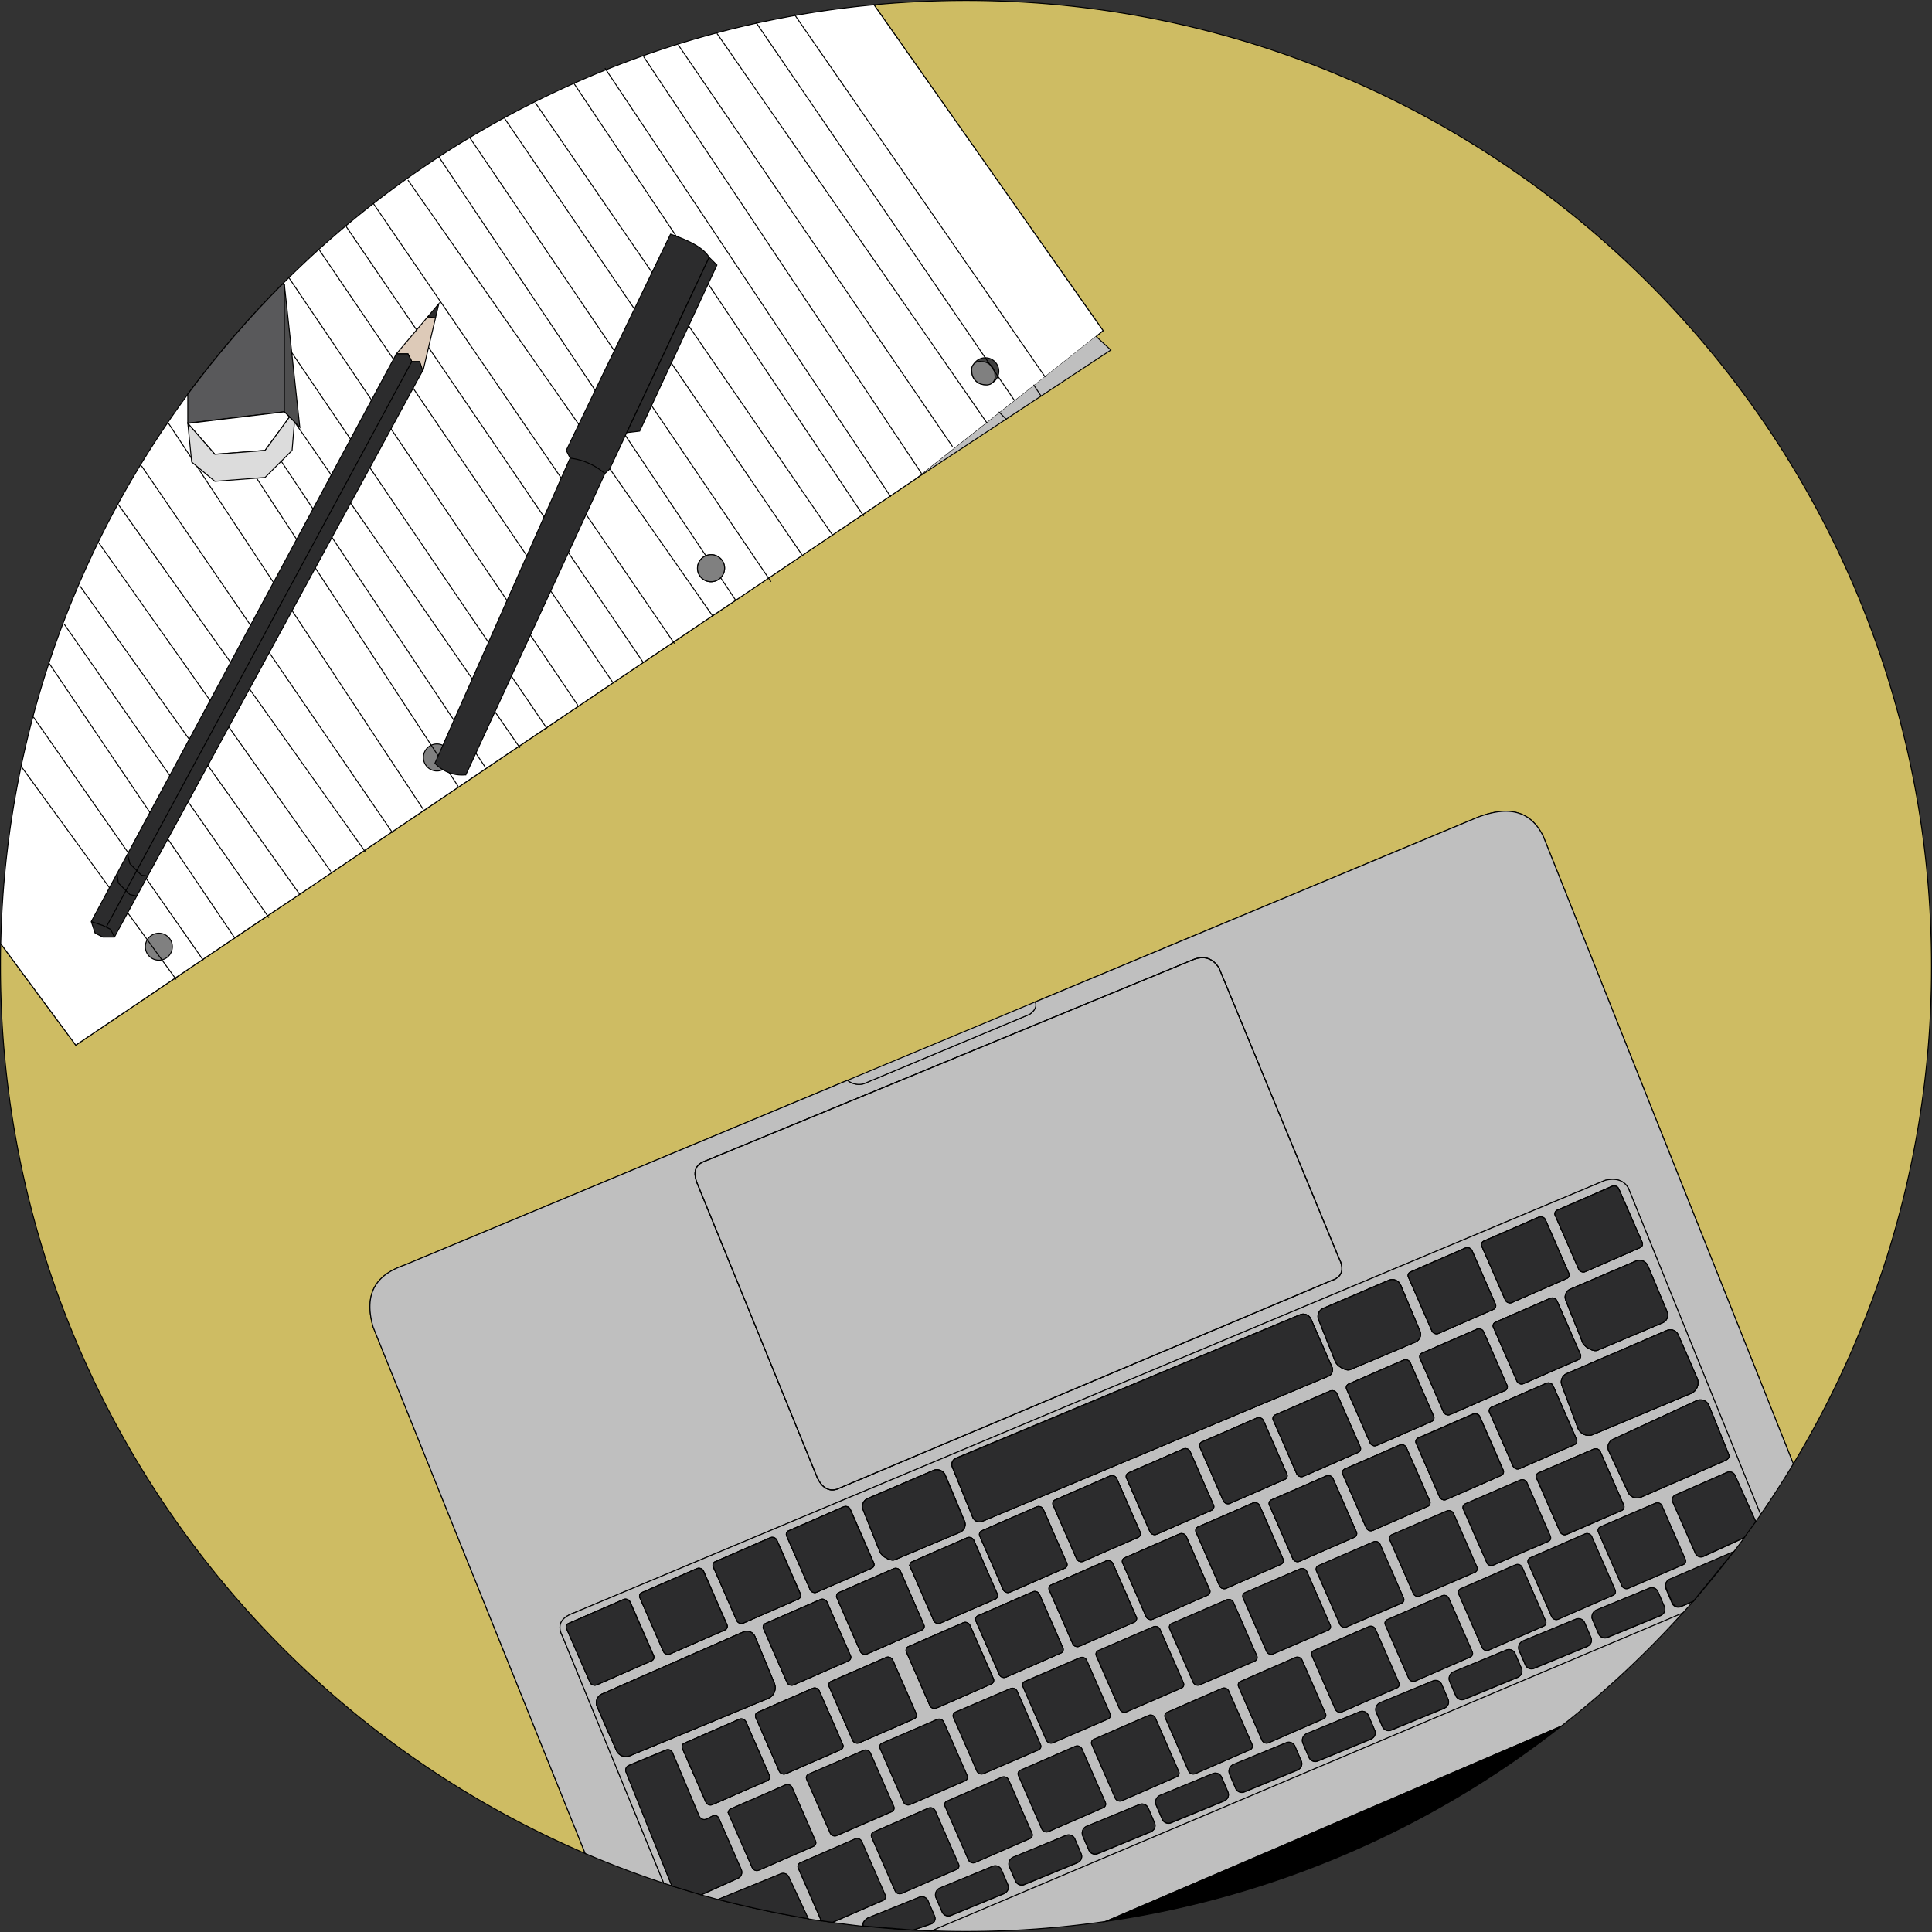 <svg xmlns="http://www.w3.org/2000/svg" viewBox="0 0 500.25 500.25"><rect x="0" y="0" width="500.25" height="500.25" fill="#333333" stroke="none"/><defs><style>.cls-1{fill:#99d0ff;}.cls-1,.cls-10,.cls-11,.cls-12,.cls-13,.cls-2,.cls-3,.cls-4,.cls-5,.cls-6,.cls-7,.cls-8,.cls-9{stroke:#000;stroke-miterlimit:10;stroke-width:0.25px;}.cls-2{fill:#cebc63;}.cls-3{fill:#fff;}.cls-4{fill:#bfbfbf;}.cls-5{fill:none;}.cls-6{fill:#2c2c2d;}.cls-8{fill:#404040;}.cls-9{fill:gray;}.cls-10{fill:#ddcab8;}.cls-11{fill:#59595b;}.cls-12{fill:#4e4e4f;}.cls-13{fill:#dcdcdc;}</style></defs><title>ikon</title><g id="Lag_2" data-name="Lag 2"><path class="cls-1" d="M345,331.38l-128,54c-2,.57-3.72-.35-5-3l-31-76c-1.27-3-.71-5.08,2-6l126-52c3.14-1.37,5.39-.49,7,2l31,75C348.61,328.52,347.87,330.46,345,331.38Z" transform="translate(-0.38 0.24)"/><path class="cls-1" d="M169.07,429.78,154.88,436a1.32,1.32,0,0,1-1.74-.68l-6.08-13.91a1,1,0,0,1,.5-1.26l14.22-6.2a1.33,1.33,0,0,1,1.75.69l6.06,13.85A1,1,0,0,1,169.07,429.78Z" transform="translate(-0.38 0.24)"/><path class="cls-1" d="M188.07,421.78,173.88,428a1.32,1.32,0,0,1-1.74-.68l-6.08-13.91a1,1,0,0,1,.5-1.26l14.22-6.2a1.33,1.33,0,0,1,1.75.69l6.06,13.85A1,1,0,0,1,188.07,421.78Z" transform="translate(-0.38 0.24)"/><path class="cls-1" d="M181.33,490.18q-3.53-1-7-2.12Z" transform="translate(-0.38 0.24)"/><path class="cls-1" d="M199.07,460.78,184.88,467a1.32,1.32,0,0,1-1.74-.68l-6.08-13.91a1,1,0,0,1,.5-1.26l14.22-6.2a1.33,1.33,0,0,1,1.75.69l6.06,13.85A1,1,0,0,1,199.07,460.78Z" transform="translate(-0.38 0.24)"/><path class="cls-1" d="M199.23,439.53l-35.82,14.85A2.66,2.66,0,0,1,160,453l-5-11.34a2.49,2.49,0,0,1,1.28-3.27l36.59-16.06a2.27,2.27,0,0,1,3,1.22l5,12.07A3,3,0,0,1,199.23,439.53Z" transform="translate(-0.38 0.24)"/><path class="cls-1" d="M207.07,413.78,192.88,420a1.32,1.32,0,0,1-1.74-.68l-6.08-13.91a1,1,0,0,1,.5-1.26l14.22-6.2a1.33,1.33,0,0,1,1.75.69l6.06,13.85A1,1,0,0,1,207.07,413.78Z" transform="translate(-0.38 0.24)"/><path class="cls-1" d="M209.68,496.57q-11.88-2-23.36-5l16.25-6.64a1.58,1.58,0,0,1,2,.74Z" transform="translate(-0.38 0.24)"/><path class="cls-1" d="M218.07,452.78,203.88,459a1.32,1.32,0,0,1-1.74-.68l-6.08-13.91a1,1,0,0,1,.5-1.26l14.22-6.2a1.33,1.33,0,0,1,1.75.69l6.06,13.85A1,1,0,0,1,218.07,452.78Z" transform="translate(-0.38 0.24)"/><path class="cls-1" d="M220.07,429.78,205.88,436a1.32,1.32,0,0,1-1.74-.68l-6.08-13.91a1,1,0,0,1,.5-1.26l14.22-6.2a1.33,1.33,0,0,1,1.75.69l6.06,13.85A1,1,0,0,1,220.07,429.78Z" transform="translate(-0.38 0.24)"/><path class="cls-1" d="M226.07,405.78,211.88,412a1.32,1.32,0,0,1-1.74-.68l-6.08-13.91a1,1,0,0,1,.5-1.26l14.22-6.2a1.33,1.33,0,0,1,1.75.69l6.06,13.85A1,1,0,0,1,226.07,405.78Z" transform="translate(-0.38 0.24)"/><path class="cls-1" d="M229.07,491.78l-13.14,5.72c-1-.12-1.92-.26-2.87-.41l-6-13.72a1,1,0,0,1,.5-1.26l14.22-6.2a1.33,1.33,0,0,1,1.75.69l6.06,13.85A1,1,0,0,1,229.07,491.78Z" transform="translate(-0.38 0.24)"/><path class="cls-1" d="M237.07,444.78,222.88,451a1.32,1.32,0,0,1-1.74-.68l-6.08-13.91a1,1,0,0,1,.5-1.26l14.22-6.2a1.33,1.33,0,0,1,1.75.69l6.06,13.85A1,1,0,0,1,237.07,444.78Z" transform="translate(-0.38 0.24)"/><path class="cls-1" d="M239.07,421.78,224.88,428a1.32,1.32,0,0,1-1.74-.68l-6.08-13.91a1,1,0,0,1,.5-1.26l14.22-6.2a1.33,1.33,0,0,1,1.75.69l6.06,13.85A1,1,0,0,1,239.07,421.78Z" transform="translate(-0.38 0.24)"/><path class="cls-1" d="M241.51,497.89l-4.7,1.61h-.29c-4.06-.23-8.06-.53-12.06-1l-.51,0c-.35-.67.06-1.37,1.05-2.1L238.44,491a1.73,1.73,0,0,1,2.22.93l1.72,4A1.47,1.47,0,0,1,241.51,497.89Z" transform="translate(-0.38 0.24)"/><path class="cls-1" d="M248.07,483.78,233.88,490a1.32,1.32,0,0,1-1.74-.68l-6.08-13.91a1,1,0,0,1,.5-1.26l14.22-6.2a1.33,1.33,0,0,1,1.75.69l6.06,13.85A1,1,0,0,1,248.07,483.78Z" transform="translate(-0.38 0.24)"/><path class="cls-1" d="M248.94,396.48l-16.88,7.13c-1.12.46-3.37-.92-3.82-2l-4.37-10.94a2.23,2.23,0,0,1,1.19-2.88l17-7.28a2.36,2.36,0,0,1,3,1.14l5,11.93A2.18,2.18,0,0,1,248.94,396.48Z" transform="translate(-0.38 0.24)"/><path class="cls-1" d="M257.07,435.78,242.88,442a1.32,1.32,0,0,1-1.74-.68l-6.08-13.91a1,1,0,0,1,.5-1.26l14.22-6.2a1.33,1.33,0,0,1,1.75.69l6.06,13.85A1,1,0,0,1,257.07,435.78Z" transform="translate(-0.38 0.24)"/><path class="cls-1" d="M258.07,413.78,243.88,420a1.32,1.32,0,0,1-1.74-.68l-6.08-13.91a1,1,0,0,1,.5-1.26l14.22-6.2a1.33,1.33,0,0,1,1.75.69l6.06,13.85A1,1,0,0,1,258.07,413.78Z" transform="translate(-0.38 0.24)"/><path class="cls-1" d="M260.43,490l-13.83,5.69a1.75,1.75,0,0,1-2.28-.93l-1.57-3.65a1.9,1.9,0,0,1,1-2.49L257.43,483a1.73,1.73,0,0,1,2.24.91l1.66,3.88A1.68,1.68,0,0,1,260.43,490Z" transform="translate(-0.38 0.24)"/><path class="cls-1" d="M267.07,475.78,252.88,482a1.32,1.32,0,0,1-1.74-.68l-6.08-13.91a1,1,0,0,1,.5-1.26l14.22-6.2a1.33,1.33,0,0,1,1.75.69l6.06,13.85A1,1,0,0,1,267.07,475.78Z" transform="translate(-0.38 0.24)"/><path class="cls-1" d="M275.07,427.78,260.88,434a1.32,1.32,0,0,1-1.74-.68l-6.08-13.91a1,1,0,0,1,.5-1.26l14.22-6.2a1.33,1.33,0,0,1,1.75.69l6.06,13.85A1,1,0,0,1,275.07,427.78Z" transform="translate(-0.38 0.24)"/><path class="cls-1" d="M276.07,405.78,261.88,412a1.32,1.32,0,0,1-1.74-.68l-6.08-13.91a1,1,0,0,1,.5-1.26l14.22-6.2a1.33,1.33,0,0,1,1.75.69l6.06,13.85A1,1,0,0,1,276.07,405.78Z" transform="translate(-0.38 0.24)"/><path class="cls-1" d="M279.43,482l-13.83,5.69a1.75,1.75,0,0,1-2.28-.93l-1.57-3.65a1.9,1.9,0,0,1,1-2.49L276.43,475a1.73,1.73,0,0,1,2.24.91l1.66,3.88A1.68,1.68,0,0,1,279.43,482Z" transform="translate(-0.38 0.24)"/><path class="cls-1" d="M286.07,467.78,271.88,474a1.32,1.32,0,0,1-1.74-.68l-6.08-13.91a1,1,0,0,1,.5-1.26l14.22-6.2a1.33,1.33,0,0,1,1.75.69l6.06,13.85A1,1,0,0,1,286.07,467.78Z" transform="translate(-0.38 0.24)"/><path class="cls-1" d="M294.07,419.78,279.88,426a1.32,1.32,0,0,1-1.74-.68l-6.08-13.91a1,1,0,0,1,.5-1.26l14.22-6.2a1.33,1.33,0,0,1,1.75.69l6.06,13.85A1,1,0,0,1,294.07,419.78Z" transform="translate(-0.38 0.24)"/><path class="cls-1" d="M295.07,397.78,280.88,404a1.32,1.32,0,0,1-1.74-.68l-6.08-13.91a1,1,0,0,1,.5-1.26l14.22-6.2a1.33,1.33,0,0,1,1.75.69l6.06,13.85A1,1,0,0,1,295.07,397.78Z" transform="translate(-0.38 0.24)"/><path class="cls-1" d="M298.43,474l-13.83,5.69a1.75,1.75,0,0,1-2.28-.93l-1.57-3.65a1.9,1.9,0,0,1,1-2.49L295.43,467a1.73,1.73,0,0,1,2.24.91l1.66,3.88A1.68,1.68,0,0,1,298.43,474Z" transform="translate(-0.38 0.24)"/><path class="cls-1" d="M305.07,459.78,290.88,466a1.32,1.32,0,0,1-1.74-.68l-6.08-13.91a1,1,0,0,1,.5-1.26l14.22-6.2a1.33,1.33,0,0,1,1.75.69l6.06,13.85A1,1,0,0,1,305.07,459.78Z" transform="translate(-0.38 0.24)"/><path class="cls-1" d="M313.07,412.78,298.88,419a1.32,1.32,0,0,1-1.74-.68l-6.08-13.91a1,1,0,0,1,.5-1.26l14.22-6.2a1.33,1.33,0,0,1,1.75.69l6.06,13.85A1,1,0,0,1,313.07,412.78Z" transform="translate(-0.38 0.24)"/><path class="cls-1" d="M314.07,390.78,299.88,397a1.32,1.32,0,0,1-1.74-.68l-6.08-13.91a1,1,0,0,1,.5-1.26l14.22-6.2a1.33,1.33,0,0,1,1.75.69l6.06,13.85A1,1,0,0,1,314.07,390.78Z" transform="translate(-0.38 0.24)"/><path class="cls-1" d="M317.43,466l-13.83,5.69a1.75,1.75,0,0,1-2.28-.93l-1.57-3.65a1.9,1.9,0,0,1,1-2.49L314.43,459a1.73,1.73,0,0,1,2.24.91l1.66,3.88A1.68,1.68,0,0,1,317.43,466Z" transform="translate(-0.38 0.24)"/><path class="cls-1" d="M324.07,452.78,309.88,459a1.32,1.32,0,0,1-1.74-.68l-6.08-13.91a1,1,0,0,1,.5-1.26l14.22-6.2a1.33,1.33,0,0,1,1.75.69l6.06,13.85A1,1,0,0,1,324.07,452.78Z" transform="translate(-0.38 0.24)"/><path class="cls-1" d="M332.07,404.78,317.88,411a1.32,1.32,0,0,1-1.74-.68l-6.08-13.91a1,1,0,0,1,.5-1.26l14.22-6.2a1.33,1.33,0,0,1,1.75.69l6.06,13.85A1,1,0,0,1,332.07,404.78Z" transform="translate(-0.38 0.24)"/><path class="cls-1" d="M333.07,382.78,318.88,389a1.32,1.32,0,0,1-1.74-.68l-6.08-13.91a1,1,0,0,1,.5-1.26l14.22-6.2a1.33,1.33,0,0,1,1.75.69l6.06,13.85A1,1,0,0,1,333.07,382.78Z" transform="translate(-0.38 0.24)"/><path class="cls-1" d="M336.43,458l-13.83,5.69a1.75,1.75,0,0,1-2.28-.93l-1.57-3.65a1.9,1.9,0,0,1,1-2.49L333.43,451a1.73,1.73,0,0,1,2.24.91l1.66,3.88A1.68,1.68,0,0,1,336.43,458Z" transform="translate(-0.38 0.24)"/><path class="cls-1" d="M343.07,444.78,328.88,451a1.32,1.32,0,0,1-1.74-.68l-6.08-13.91a1,1,0,0,1,.5-1.26l14.22-6.2a1.33,1.33,0,0,1,1.75.69l6.06,13.85A1,1,0,0,1,343.07,444.78Z" transform="translate(-0.38 0.24)"/><path class="cls-1" d="M344.36,356.07l-89.59,37.57a1.89,1.89,0,0,1-2.49-1l-5.29-13a1.77,1.77,0,0,1,1-2.3L337,340.2a2.16,2.16,0,0,1,2.82,1.13l5.44,12.42A1.76,1.76,0,0,1,344.36,356.07Z" transform="translate(-0.38 0.24)"/><path class="cls-1" d="M351.07,397.78,336.88,404a1.32,1.32,0,0,1-1.74-.68l-6.08-13.91a1,1,0,0,1,.5-1.26l14.22-6.2a1.33,1.33,0,0,1,1.75.69l6.06,13.85A1,1,0,0,1,351.07,397.78Z" transform="translate(-0.38 0.24)"/><path class="cls-1" d="M352.07,375.78,337.88,382a1.32,1.32,0,0,1-1.74-.68l-6.08-13.91a1,1,0,0,1,.5-1.26l14.22-6.2a1.33,1.33,0,0,1,1.75.69l6.06,13.85A1,1,0,0,1,352.07,375.78Z" transform="translate(-0.38 0.24)"/><path class="cls-1" d="M355.43,450l-13.83,5.69a1.75,1.75,0,0,1-2.28-.93l-1.57-3.65a1.9,1.9,0,0,1,1-2.49L352.43,443a1.73,1.73,0,0,1,2.24.91l1.66,3.88A1.68,1.68,0,0,1,355.43,450Z" transform="translate(-0.38 0.24)"/><path class="cls-1" d="M362.07,436.78,347.88,443a1.32,1.32,0,0,1-1.74-.68l-6.08-13.91a1,1,0,0,1,.5-1.26l14.22-6.2a1.33,1.33,0,0,1,1.75.69l6.06,13.85A1,1,0,0,1,362.07,436.78Z" transform="translate(-0.38 0.24)"/><path class="cls-1" d="M366.88,347.25,350,354.38c-1.12.46-3.37-.92-3.82-2l-4.37-10.94a2.24,2.24,0,0,1,1.19-2.88l17-7.28a2.36,2.36,0,0,1,3,1.14l5,11.93A2.18,2.18,0,0,1,366.88,347.25Z" transform="translate(-0.38 0.24)"/><path class="cls-1" d="M370.07,389.78,355.88,396a1.32,1.32,0,0,1-1.74-.68l-6.08-13.91a1,1,0,0,1,.5-1.26l14.22-6.2a1.33,1.33,0,0,1,1.75.69l6.06,13.85A1,1,0,0,1,370.07,389.78Z" transform="translate(-0.38 0.24)"/><path class="cls-1" d="M371.07,367.78,356.88,374a1.32,1.32,0,0,1-1.74-.68l-6.08-13.91a1,1,0,0,1,.5-1.26l14.22-6.2a1.33,1.33,0,0,1,1.75.69l6.06,13.85A1,1,0,0,1,371.07,367.78Z" transform="translate(-0.38 0.24)"/><path class="cls-1" d="M374.43,442l-13.83,5.69a1.75,1.75,0,0,1-2.28-.93l-1.57-3.65a1.9,1.9,0,0,1,1-2.49L371.43,435a1.73,1.73,0,0,1,2.24.91l1.66,3.88A1.68,1.68,0,0,1,374.43,442Z" transform="translate(-0.38 0.24)"/><path class="cls-1" d="M381.07,428.78,366.88,435a1.32,1.32,0,0,1-1.74-.68l-6.08-13.91a1,1,0,0,1,.5-1.26l14.22-6.2a1.33,1.33,0,0,1,1.75.69l6.06,13.85A1,1,0,0,1,381.07,428.78Z" transform="translate(-0.38 0.24)"/><path class="cls-1" d="M387.07,338.78,372.88,345a1.32,1.32,0,0,1-1.74-.68l-6.08-13.91a1,1,0,0,1,.5-1.26l14.22-6.2a1.33,1.33,0,0,1,1.75.69l6.06,13.85A1,1,0,0,1,387.07,338.78Z" transform="translate(-0.38 0.24)"/><path class="cls-1" d="M389.07,381.78,374.88,388a1.32,1.32,0,0,1-1.74-.68l-6.08-13.91a1,1,0,0,1,.5-1.26l14.22-6.2a1.33,1.33,0,0,1,1.75.69l6.06,13.85A1,1,0,0,1,389.07,381.78Z" transform="translate(-0.38 0.24)"/><path class="cls-1" d="M390.07,359.78,375.88,366a1.32,1.32,0,0,1-1.74-.68l-6.08-13.91a1,1,0,0,1,.5-1.26l14.22-6.2a1.33,1.33,0,0,1,1.75.69l6.06,13.85A1,1,0,0,1,390.07,359.78Z" transform="translate(-0.38 0.24)"/><path class="cls-1" d="M393.43,434l-13.83,5.69a1.75,1.75,0,0,1-2.28-.93l-1.57-3.65a1.9,1.9,0,0,1,1-2.49L390.43,427a1.73,1.73,0,0,1,2.24.91l1.66,3.88A1.68,1.68,0,0,1,393.43,434Z" transform="translate(-0.38 0.24)"/><path class="cls-1" d="M400.07,420.78,385.88,427a1.32,1.32,0,0,1-1.74-.68l-6.08-13.91a1,1,0,0,1,.5-1.26l14.22-6.2a1.33,1.33,0,0,1,1.75.69l6.06,13.85A1,1,0,0,1,400.07,420.78Z" transform="translate(-0.38 0.24)"/><path class="cls-1" d="M406.07,330.78,391.88,337a1.32,1.32,0,0,1-1.74-.68l-6.08-13.91a1,1,0,0,1,.5-1.26l14.22-6.2a1.33,1.33,0,0,1,1.75.69l6.06,13.85A1,1,0,0,1,406.07,330.78Z" transform="translate(-0.38 0.24)"/><path class="cls-1" d="M408.07,373.78,393.88,380a1.32,1.32,0,0,1-1.74-.68l-6.08-13.91a1,1,0,0,1,.5-1.26l14.22-6.2a1.33,1.33,0,0,1,1.75.69l6.06,13.85A1,1,0,0,1,408.07,373.78Z" transform="translate(-0.38 0.24)"/><path class="cls-1" d="M409.07,351.78,394.88,358a1.32,1.32,0,0,1-1.74-.68l-6.08-13.91a1,1,0,0,1,.5-1.26l14.22-6.2a1.33,1.33,0,0,1,1.75.69l6.06,13.85A1,1,0,0,1,409.07,351.78Z" transform="translate(-0.38 0.24)"/><path class="cls-1" d="M411.43,426l-13.83,5.69a1.75,1.75,0,0,1-2.28-.93l-1.57-3.65a1.9,1.9,0,0,1,1-2.49L408.43,419a1.73,1.73,0,0,1,2.24.91l1.66,3.88A1.68,1.68,0,0,1,411.43,426Z" transform="translate(-0.38 0.24)"/><path class="cls-1" d="M418.07,412.78,403.88,419a1.32,1.32,0,0,1-1.74-.68l-6.08-13.91a1,1,0,0,1,.5-1.26l14.22-6.2a1.33,1.33,0,0,1,1.75.69l6.06,13.85A1,1,0,0,1,418.07,412.78Z" transform="translate(-0.38 0.24)"/><path class="cls-1" d="M420.24,390.84,406.05,397a1.31,1.31,0,0,1-1.73-.68l-6.09-13.91a1,1,0,0,1,.5-1.27L413,375a1.32,1.32,0,0,1,1.75.69l6.06,13.85A1,1,0,0,1,420.24,390.84Z" transform="translate(-0.38 0.24)"/><path class="cls-1" d="M425.07,322.78,410.88,329a1.32,1.32,0,0,1-1.74-.68l-6.08-13.91a1,1,0,0,1,.5-1.26l14.22-6.2a1.33,1.33,0,0,1,1.75.69l6.06,13.85A1,1,0,0,1,425.07,322.78Z" transform="translate(-0.38 0.24)"/><path class="cls-1" d="M430.43,418l-13.83,5.69a1.75,1.75,0,0,1-2.28-.93l-1.57-3.65a1.9,1.9,0,0,1,1-2.49L427.43,411a1.73,1.73,0,0,1,2.24.91l1.66,3.88A1.68,1.68,0,0,1,430.43,418Z" transform="translate(-0.38 0.24)"/><path class="cls-1" d="M430.88,342.25,414,349.38c-1.12.46-3.37-.92-3.82-2l-4.37-10.94a2.24,2.24,0,0,1,1.19-2.88l17-7.28a2.36,2.36,0,0,1,3,1.14l5,11.93A2.18,2.18,0,0,1,430.88,342.25Z" transform="translate(-0.38 0.24)"/><path class="cls-1" d="M438.18,360.56l-25.27,10.6a3,3,0,0,1-4-1.73l-4.11-11a2.35,2.35,0,0,1,1.27-3L432,344.26a2.22,2.22,0,0,1,2.92,1.15l4.88,11.17A3,3,0,0,1,438.18,360.56Z" transform="translate(-0.38 0.24)"/><path class="cls-1" d="M446,378.38l-20.72,9a2.54,2.54,0,0,1-3.33-1.26l-5-10.68a2.26,2.26,0,0,1,1.11-3l21.61-10a2.38,2.38,0,0,1,3.22,1.32l5.1,12.61C448.42,377.51,447.11,377.89,446,378.38Z" transform="translate(-0.38 0.24)"/><path class="cls-1" d="M449.28,401.51Q444.33,408,439,414.15l0,0c-.06.08-.13.15-.19.22l-3.15,1.31a1.74,1.74,0,0,1-2.27-.91l-1.6-3.75a1.82,1.82,0,0,1,.95-2.39Z" transform="translate(-0.38 0.24)"/><path class="cls-2" d="M500.5,249.88A248.73,248.73,0,0,1,464.73,378.8L400,216.38c-2.94-6.09-8.24-8.36-17-5L268.42,259.19c.47,1.12-.06,2.18-1.42,3.19l-43,18a4.68,4.68,0,0,1-4.17-.91L105,327.38c-6.86,2.37-10.6,6.95-8,16l54.91,136.3C62.86,441.43.5,352.93.5,249.88c0-1.93,0-3.85.07-5.77L20,270.38l218-147,48-38L226.68,1Q238.44-.11,250.5-.12C388.57-.12,500.5,111.81,500.5,249.88Z" transform="translate(-0.38 0.24)"/><path class="cls-3" d="M226.68,1c-6.88.64-13.7,1.57-20.41,2.76q-5,.91-10,2A248.62,248.62,0,0,0,122,35.38h0q-4.05,2.41-8,5-8.73,5.7-16.94,12.09A251,251,0,0,0,75.18,71.65l-1.74,1.73q-6.37,6.39-12.28,13.24Q54.79,94,49,101.87A248.77,248.77,0,0,0,.57,244.11L20,270.38,45.74,253l7.14-4.81,16.78-11.32L78,231.31,94.72,220l7.14-4.81L134.74,193l7.14-4.81,25.06-16.9,7.82-5.27,10.12-6.83,6-4,8.5-5.73,16.56-11.17,7.82-5.28,7.13-4.8,7.13-4.81,17.89-14.16,3.32-2.63,8.9-7h0l2.83-2.24h0l13.21-10.46L286,85.38ZM184.5,150.38a3.49,3.49,0,0,1-1.35-6.72,3.4,3.4,0,0,1,1.35-.28,3.5,3.5,0,0,1,3.5,3.5,3.52,3.52,0,0,1-3.5,3.5Z" transform="translate(-0.38 0.24)"/><path class="cls-4" d="M400,216.38c-2.94-6.09-8.24-8.36-17-5L268.42,259.19c.47,1.12-.06,2.18-1.42,3.19l-43,18a4.68,4.68,0,0,1-4.17-.91L105,327.38c-6.86,2.37-10.6,6.95-8,16l54.91,136.3q9.94,4.27,20.34,7.7l-5.17-12.59L146,423.38c-1.48-2.86-.32-4.8,3-6l267-112c2.82-.67,4.84,0,6,2l30.51,75.36,3.73,9.2q4.45-6.42,8.49-13.14Zm-55,115-128,54c-2,.57-3.72-.35-5-3l-31-76c-1.27-3-.71-5.08,2-6l126-52c3.14-1.37,5.39-.49,7,2l31,75C348.61,328.52,347.87,330.46,345,331.38Z" transform="translate(-0.38 0.24)"/><path class="cls-4" d="M267,262.38l-43,18a4.68,4.68,0,0,1-4.17-.91l48.59-20.28C268.89,260.31,268.36,261.37,267,262.38Z" transform="translate(-0.38 0.24)"/><path class="cls-4" d="M345,331.38l-128,54c-2,.57-3.72-.35-5-3l-31-76c-1.27-3-.71-5.08,2-6l126-52c3.14-1.37,5.39-.49,7,2l31,75C348.61,328.52,347.87,330.46,345,331.38Z" transform="translate(-0.38 0.24)"/><path class="cls-4" d="M434.19,386.86,447.57,381a1.58,1.58,0,0,1,2.07.8l.72,1.62L455,393.76c.43-.6.85-1.21,1.27-1.82l-3.73-9.2L422,307.38c-1.16-2-3.18-2.67-6-2l-267,112c-3.32,1.2-4.48,3.14-3,6l21.08,51.41,5.17,12.59h0l2.09.67-5.56-13.82-6.3-15.66a1.32,1.32,0,0,1,.71-1.7l9.64-4a1.26,1.26,0,0,1,1.66.68L181.4,470l.09.19a1.46,1.46,0,0,0,1.9.55l1.52-.77a1.17,1.17,0,0,1,1.58.57l5.83,13.34a1.7,1.7,0,0,1-.86,2.24l-9.5,4.28c1.45.42,2.9.82,4.36,1.21l16.25-6.64a1.58,1.58,0,0,1,2,.74l5.09,10.91c1.12.18,2.25.36,3.38.52l-6-13.72a1,1,0,0,1,.5-1.26l14.22-6.2a1.33,1.33,0,0,1,1.75.69l6.06,13.85a1,1,0,0,1-.52,1.33l-13.14,5.72q4,.56,8,1c-.35-.67.06-1.37,1.05-2.1L238.44,491a1.73,1.73,0,0,1,2.22.93l1.72,4a1.47,1.47,0,0,1-.87,2l-4.7,1.61c1.59.09,3.17.16,4.77.22l194.47-82.29c.9-1,1.8-2,2.69-3l-3.15,1.31a1.74,1.74,0,0,1-2.27-.91l-1.6-3.75a1.82,1.82,0,0,1,.95-2.39l16.61-7.15c.93-1.21,1.84-2.42,2.74-3.65l-10.61,4.87a1.53,1.53,0,0,1-2-.77l-5.8-13.11-.11-.25A1.36,1.36,0,0,1,434.19,386.86Zm.7-41.45,4.88,11.17a3,3,0,0,1-1.59,4l-25.27,10.6a3,3,0,0,1-4-1.73l-4.11-11a2.35,2.35,0,0,1,1.27-3L432,344.26A2.22,2.22,0,0,1,434.89,345.41Zm-64.3,43a1,1,0,0,1-.52,1.33L355.88,396a1.32,1.32,0,0,1-1.74-.68l-6.08-13.91a1,1,0,0,1,.5-1.26l14.22-6.2a1.33,1.33,0,0,1,1.75.69Zm-3-16.34,14.22-6.2a1.33,1.33,0,0,1,1.75.69l6.06,13.85a1,1,0,0,1-.52,1.33L374.88,388a1.32,1.32,0,0,1-1.74-.68l-6.08-13.91A1,1,0,0,1,367.56,372.11Zm-16,24.34a1,1,0,0,1-.52,1.33L336.88,404a1.32,1.32,0,0,1-1.74-.68l-6.08-13.91a1,1,0,0,1,.5-1.26l14.22-6.2a1.33,1.33,0,0,1,1.75.69Zm-19,7a1,1,0,0,1-.52,1.33L317.88,411a1.32,1.32,0,0,1-1.74-.68l-6.08-13.91a1,1,0,0,1,.5-1.26l14.22-6.2a1.33,1.33,0,0,1,1.75.69Zm-19,8a1,1,0,0,1-.52,1.33L298.88,419a1.32,1.32,0,0,1-1.74-.68l-6.08-13.91a1,1,0,0,1,.5-1.26l14.22-6.2a1.33,1.33,0,0,1,1.75.69Zm-19,7a1,1,0,0,1-.52,1.33L279.88,426a1.32,1.32,0,0,1-1.74-.68l-6.08-13.91a1,1,0,0,1,.5-1.26l14.22-6.2a1.33,1.33,0,0,1,1.75.69Zm-19,8a1,1,0,0,1-.52,1.33L260.88,434a1.32,1.32,0,0,1-1.74-.68l-6.08-13.91a1,1,0,0,1,.5-1.26l14.22-6.2a1.33,1.33,0,0,1,1.75.69Zm-18,8a1,1,0,0,1-.52,1.33L242.88,442a1.32,1.32,0,0,1-1.74-.68l-6.08-13.91a1,1,0,0,1,.5-1.26l14.22-6.2a1.33,1.33,0,0,1,1.75.69Zm-9.86,8.71L262,437a1.32,1.32,0,0,1,1.75.69l2.29,5.23,3.77,8.62a1,1,0,0,1-.52,1.33L255.05,459a1.31,1.31,0,0,1-1.73-.68l-4.36-10-1.73-3.95A1,1,0,0,1,247.73,443.16Zm20.07-.85-2.57-5.88a1,1,0,0,1,.5-1.27L280,429a1.32,1.32,0,0,1,1.75.69l3.13,7.15,2.93,6.7a1,1,0,0,1-.52,1.33L273.05,451a1.31,1.31,0,0,1-1.73-.68ZM287.52,436l-3.29-7.52a1,1,0,0,1,.5-1.27L299,421a1.32,1.32,0,0,1,1.75.69l3.85,8.8,2.21,5.05a1,1,0,0,1-.52,1.33L292.05,443a1.31,1.31,0,0,1-1.73-.68Zm15.71-14.52a1,1,0,0,1,.5-1.27L318,414a1.32,1.32,0,0,1,1.75.69l4.18,9.56,1.88,4.29a1,1,0,0,1-.52,1.33L311.05,436a1.31,1.31,0,0,1-1.73-.68l-2.46-5.63Zm19-8a1,1,0,0,1,.5-1.27L337,406a1.32,1.32,0,0,1,1.75.69l4.9,11.2,1.16,2.65a1,1,0,0,1-.52,1.33L330.05,428a1.31,1.31,0,0,1-1.73-.68l-1.75-4Zm19-7a1,1,0,0,1,.5-1.27L356,399a1.32,1.32,0,0,1,1.75.69l5.24,12,.82,1.88a1,1,0,0,1-.52,1.33L349.05,421a1.31,1.31,0,0,1-1.73-.68l-1.41-3.22Zm19-8a1,1,0,0,1,.5-1.27L375,391a1.32,1.32,0,0,1,1.75.69l5.95,13.61.11.24a1,1,0,0,1-.52,1.33L368.05,413a1.31,1.31,0,0,1-1.73-.68l-.69-1.58Zm19-8a1,1,0,0,1,.5-1.27L394,383a1.32,1.32,0,0,1,1.75.69l6.06,13.85a1,1,0,0,1-.52,1.33l-3.78,1.65-.07,0L387.05,405a1.31,1.31,0,0,1-1.7-.62l0-.06ZM393.88,380a1.32,1.32,0,0,1-1.74-.68l-6.08-13.91a1,1,0,0,1,.5-1.26l14.22-6.2a1.33,1.33,0,0,1,1.75.69l6.06,13.85a1,1,0,0,1-.52,1.33Zm1-22a1.32,1.32,0,0,1-1.74-.68l-6.08-13.91a1,1,0,0,1,.5-1.26l14.22-6.2a1.33,1.33,0,0,1,1.75.69l6.06,13.85a1,1,0,0,1-.52,1.33Zm-4.29.49a1,1,0,0,1-.52,1.33L375.88,366a1.32,1.32,0,0,1-1.74-.68l-6.08-13.91a1,1,0,0,1,.5-1.26l14.22-6.2a1.33,1.33,0,0,1,1.75.69Zm-19,8a1,1,0,0,1-.52,1.33L356.88,374a1.32,1.32,0,0,1-1.74-.68l-6.08-13.91a1,1,0,0,1,.5-1.26l14.22-6.2a1.33,1.33,0,0,1,1.75.69Zm-19,8a1,1,0,0,1-.52,1.33L337.88,382a1.32,1.32,0,0,1-1.74-.68l-6.08-13.91a1,1,0,0,1,.5-1.26l14.22-6.2a1.33,1.33,0,0,1,1.75.69Zm-19,7a1,1,0,0,1-.52,1.33L318.88,389a1.32,1.32,0,0,1-1.74-.68l-6.08-13.91a1,1,0,0,1,.5-1.26l14.22-6.2a1.33,1.33,0,0,1,1.75.69Zm-19,8a1,1,0,0,1-.52,1.33L299.88,397a1.32,1.32,0,0,1-1.74-.68l-6.08-13.91a1,1,0,0,1,.5-1.26l14.22-6.2a1.33,1.33,0,0,1,1.75.69Zm-19,7a1,1,0,0,1-.52,1.33L280.88,404a1.32,1.32,0,0,1-1.74-.68l-6.08-13.91a1,1,0,0,1,.5-1.26l14.22-6.2a1.33,1.33,0,0,1,1.75.69Zm-19,8a1,1,0,0,1-.52,1.33L261.88,412a1.32,1.32,0,0,1-1.74-.68l-6.08-13.91a1,1,0,0,1,.5-1.26l14.22-6.2a1.33,1.33,0,0,1,1.75.69Zm-18,8a1,1,0,0,1-.52,1.33L243.88,420a1.32,1.32,0,0,1-1.74-.68l-6.08-13.91a1,1,0,0,1,.5-1.26l14.22-6.2a1.33,1.33,0,0,1,1.75.69Zm-19,8a1,1,0,0,1-.52,1.33L224.88,428a1.32,1.32,0,0,1-1.74-.68l-6.08-13.91a1,1,0,0,1,.5-1.26l14.22-6.2a1.33,1.33,0,0,1,1.75.69Zm-19,8a1,1,0,0,1-.52,1.33L205.88,436a1.32,1.32,0,0,1-1.74-.68l-6.08-13.91a1,1,0,0,1,.5-1.26l14.22-6.2a1.33,1.33,0,0,1,1.75.69Zm-9.81,8.46a1.33,1.33,0,0,1,1.75.69l6.06,13.85a1,1,0,0,1-.52,1.33L203.88,459a1.32,1.32,0,0,1-1.74-.68l-6.08-13.91a1,1,0,0,1,.5-1.26Zm4.28-.54a1,1,0,0,1,.5-1.26l14.22-6.2a1.33,1.33,0,0,1,1.75.69l6.06,13.85a1,1,0,0,1-.52,1.33L222.88,451a1.32,1.32,0,0,1-1.74-.68Zm13.67,14.79L243,445a1.32,1.32,0,0,1,1.75.69l1.57,3.59,4.49,10.26a1,1,0,0,1-.52,1.33L236.05,467a1.31,1.31,0,0,1-1.73-.68l-5.08-11.6-1-2.31A1,1,0,0,1,228.73,451.16Zm16.83,14.95,14.22-6.2a1.33,1.33,0,0,1,1.75.69l6.06,13.85a1,1,0,0,1-.52,1.33L252.88,482a1.32,1.32,0,0,1-1.74-.68l-6.08-13.91A1,1,0,0,1,245.56,466.11Zm18.5-6.74a1,1,0,0,1,.5-1.26l14.22-6.2a1.33,1.33,0,0,1,1.75.69l6.06,13.85a1,1,0,0,1-.52,1.33L271.88,474a1.32,1.32,0,0,1-1.74-.68Zm19-8a1,1,0,0,1,.5-1.26l14.22-6.2a1.33,1.33,0,0,1,1.75.69l6.06,13.85a1,1,0,0,1-.52,1.33L290.88,466a1.32,1.32,0,0,1-1.74-.68Zm19-7a1,1,0,0,1,.5-1.26l14.22-6.2a1.33,1.33,0,0,1,1.75.69l6.06,13.85a1,1,0,0,1-.52,1.33L309.88,459a1.32,1.32,0,0,1-1.74-.68Zm19-8a1,1,0,0,1,.5-1.26l14.22-6.2a1.33,1.33,0,0,1,1.75.69l6.06,13.85a1,1,0,0,1-.52,1.33L328.88,451a1.32,1.32,0,0,1-1.74-.68Zm19-8a1,1,0,0,1,.5-1.26l14.22-6.2a1.33,1.33,0,0,1,1.75.69l6.06,13.85a1,1,0,0,1-.52,1.33L347.88,443a1.32,1.32,0,0,1-1.74-.68Zm19-8a1,1,0,0,1,.5-1.26l14.22-6.2a1.33,1.33,0,0,1,1.75.69l6.06,13.85a1,1,0,0,1-.52,1.33L366.88,435a1.32,1.32,0,0,1-1.74-.68Zm19-8a1,1,0,0,1,.5-1.26l14.22-6.2a1.33,1.33,0,0,1,1.75.69l6.06,13.85a1,1,0,0,1-.52,1.33L385.88,427a1.32,1.32,0,0,1-1.74-.68Zm18-8a1,1,0,0,1,.5-1.26l14.22-6.2a1.33,1.33,0,0,1,1.75.69l6.06,13.85a1,1,0,0,1-.52,1.33L403.88,419a1.32,1.32,0,0,1-1.74-.68Zm10-7.35a1.31,1.31,0,0,1-1.73-.68l-6.09-13.91a1,1,0,0,1,.5-1.27L413,375a1.32,1.32,0,0,1,1.75.69l6.06,13.85a1,1,0,0,1-.52,1.33ZM427,327.38l5,11.93a2.18,2.18,0,0,1-1.15,2.94L414,349.38c-1.12.46-3.37-.92-3.82-2l-4.37-10.94a2.24,2.24,0,0,1,1.19-2.88l17-7.28A2.36,2.36,0,0,1,427,327.38Zm-23.44-14.27,14.22-6.2a1.33,1.33,0,0,1,1.75.69l6.06,13.85a1,1,0,0,1-.52,1.33L410.88,329a1.32,1.32,0,0,1-1.74-.68l-6.08-13.91A1,1,0,0,1,403.56,313.11Zm-19,8,14.22-6.2a1.33,1.33,0,0,1,1.75.69l6.06,13.85a1,1,0,0,1-.52,1.33L391.88,337a1.32,1.32,0,0,1-1.74-.68l-6.08-13.91A1,1,0,0,1,384.56,321.11Zm-19,8,14.22-6.2a1.33,1.33,0,0,1,1.75.69l6.06,13.85a1,1,0,0,1-.52,1.33L372.88,345a1.32,1.32,0,0,1-1.74-.68l-6.08-13.91A1,1,0,0,1,365.56,329.11ZM343,338.52l17-7.28a2.36,2.36,0,0,1,3,1.14l5,11.93a2.18,2.18,0,0,1-1.15,2.94L350,354.38c-1.12.46-3.37-.92-3.82-2l-4.37-10.94A2.24,2.24,0,0,1,343,338.52ZM248,377.26,337,340.2a2.16,2.16,0,0,1,2.82,1.13l5.44,12.42a1.76,1.76,0,0,1-.93,2.32l-89.59,37.57a1.89,1.89,0,0,1-2.49-1l-5.29-13A1.77,1.77,0,0,1,248,377.26Zm-22.89,10.49,17-7.28a2.36,2.36,0,0,1,3,1.14l5,11.93a2.18,2.18,0,0,1-1.15,2.94l-16.88,7.13c-1.12.46-3.37-.92-3.82-2l-4.37-10.94A2.23,2.23,0,0,1,225.06,387.75Zm-20.5,8.36,14.22-6.2a1.33,1.33,0,0,1,1.75.69l6.06,13.85a1,1,0,0,1-.52,1.33L211.88,412a1.32,1.32,0,0,1-1.74-.68l-6.08-13.91A1,1,0,0,1,204.56,396.11Zm-19,8,14.22-6.2a1.33,1.33,0,0,1,1.75.69l6.06,13.85a1,1,0,0,1-.52,1.33L192.88,420a1.32,1.32,0,0,1-1.74-.68l-6.08-13.91A1,1,0,0,1,185.56,404.11Zm-19,8,14.22-6.2a1.33,1.33,0,0,1,1.75.69l6.06,13.85a1,1,0,0,1-.52,1.33L173.88,428a1.32,1.32,0,0,1-1.74-.68l-6.08-13.91A1,1,0,0,1,166.56,412.11Zm-13.42,23.17-6.08-13.91a1,1,0,0,1,.5-1.26l14.22-6.2a1.33,1.33,0,0,1,1.75.69l6.06,13.85a1,1,0,0,1-.52,1.33L154.88,436A1.32,1.32,0,0,1,153.14,435.28Zm10.27,19.1A2.66,2.66,0,0,1,160,453l-5-11.34a2.49,2.49,0,0,1,1.28-3.27l36.59-16.06a2.27,2.27,0,0,1,3,1.22l5,12.07a3,3,0,0,1-1.63,3.92ZM184.88,467a1.32,1.32,0,0,1-1.74-.68l-6.08-13.91a1,1,0,0,1,.5-1.26l14.22-6.2a1.33,1.33,0,0,1,1.75.69l6.06,13.85a1,1,0,0,1-.52,1.33Zm26.19,10.82L196.88,484a1.32,1.32,0,0,1-1.74-.68l-6.08-13.91a1,1,0,0,1,.5-1.26l5-2.2.06,0,9.12-4a1.34,1.34,0,0,1,1.66.51l.09.18,6.06,13.85A1,1,0,0,1,211.07,477.78Zm6-2.76a1.31,1.31,0,0,1-1.73-.68l-5.8-13.24-.29-.67a1,1,0,0,1,.5-1.27L224,453a1.32,1.32,0,0,1,1.75.69l.85,1.95,5.21,11.9a1,1,0,0,1-.52,1.33ZM233.88,490a1.32,1.32,0,0,1-1.74-.68l-6.08-13.91a1,1,0,0,1,.5-1.26l14.22-6.2a1.33,1.33,0,0,1,1.75.69l6.06,13.85a1,1,0,0,1-.52,1.33Zm26.55.07-13.83,5.69a1.75,1.75,0,0,1-2.28-.93l-1.57-3.65a1.9,1.9,0,0,1,1-2.49L257.43,483a1.73,1.73,0,0,1,2.24.91l1.66,3.88A1.68,1.68,0,0,1,260.43,490Zm19-8-13.83,5.69a1.75,1.75,0,0,1-2.28-.93l-1.57-3.65a1.9,1.9,0,0,1,1-2.49L276.43,475a1.73,1.73,0,0,1,2.24.91l1.66,3.88A1.68,1.68,0,0,1,279.43,482Zm19-8-13.83,5.69a1.75,1.75,0,0,1-2.28-.93l-1.57-3.65a1.9,1.9,0,0,1,1-2.49L295.43,467a1.73,1.73,0,0,1,2.24.91l1.66,3.88A1.68,1.68,0,0,1,298.43,474Zm19-8-13.83,5.69a1.75,1.75,0,0,1-2.28-.93l-1.57-3.65a1.9,1.9,0,0,1,1-2.49L314.43,459a1.73,1.73,0,0,1,2.24.91l1.66,3.88A1.68,1.68,0,0,1,317.43,466Zm19-8-13.83,5.69a1.75,1.75,0,0,1-2.28-.93l-1.57-3.65a1.9,1.9,0,0,1,1-2.49L333.43,451a1.73,1.73,0,0,1,2.24.91l1.66,3.88A1.68,1.68,0,0,1,336.43,458Zm19-8-13.83,5.69a1.75,1.75,0,0,1-2.28-.93l-1.57-3.65a1.9,1.9,0,0,1,1-2.49L352.43,443a1.73,1.73,0,0,1,2.24.91l1.66,3.88A1.68,1.68,0,0,1,355.43,450Zm19-8-13.83,5.69a1.75,1.75,0,0,1-2.28-.93l-1.57-3.65a1.9,1.9,0,0,1,1-2.49L371.43,435a1.73,1.73,0,0,1,2.24.91l1.66,3.88A1.68,1.68,0,0,1,374.43,442Zm19-8-13.83,5.69a1.75,1.75,0,0,1-2.28-.93l-1.57-3.65a1.9,1.9,0,0,1,1-2.49L390.43,427a1.73,1.73,0,0,1,2.24.91l1.66,3.88A1.68,1.68,0,0,1,393.43,434Zm18-8-13.83,5.69a1.75,1.75,0,0,1-2.28-.93l-1.57-3.65a1.9,1.9,0,0,1,1-2.49L408.43,419a1.73,1.73,0,0,1,2.24.91l1.66,3.88A1.68,1.68,0,0,1,411.43,426Zm19-8-13.83,5.69a1.75,1.75,0,0,1-2.28-.93l-1.57-3.65a1.9,1.9,0,0,1,1-2.49L427.43,411a1.73,1.73,0,0,1,2.24.91l1.66,3.88A1.68,1.68,0,0,1,430.43,418Zm6.33-14.52a1,1,0,0,1-.52,1.33L422.05,411a1.31,1.31,0,0,1-1.73-.68l-6.09-13.91a1,1,0,0,1,.5-1.27l2.09-.91L429,389a1.32,1.32,0,0,1,1.75.69l0,.1Zm-11.48-16.13a2.54,2.54,0,0,1-3.33-1.26l-5-10.68a2.26,2.26,0,0,1,1.11-3l21.61-10a2.38,2.38,0,0,1,3.22,1.32l5.1,12.61c.42,1.13-.89,1.51-2,2Z" transform="translate(-0.38 0.24)"/><path class="cls-4" d="M169.07,429.78,154.88,436a1.32,1.32,0,0,1-1.74-.68l-6.08-13.91a1,1,0,0,1,.5-1.26l14.22-6.2a1.33,1.33,0,0,1,1.75.69l6.06,13.85A1,1,0,0,1,169.07,429.78Z" transform="translate(-0.38 0.24)"/><path class="cls-4" d="M188.07,421.78,173.88,428a1.32,1.32,0,0,1-1.74-.68l-6.08-13.91a1,1,0,0,1,.5-1.26l14.22-6.2a1.33,1.33,0,0,1,1.75.69l6.06,13.85A1,1,0,0,1,188.07,421.78Z" transform="translate(-0.38 0.24)"/><path class="cls-4" d="M199.07,460.78,184.88,467a1.32,1.32,0,0,1-1.74-.68l-6.08-13.91a1,1,0,0,1,.5-1.26l14.22-6.2a1.33,1.33,0,0,1,1.75.69l6.06,13.85A1,1,0,0,1,199.07,460.78Z" transform="translate(-0.38 0.24)"/><path class="cls-4" d="M199.23,439.53l-35.82,14.85A2.66,2.66,0,0,1,160,453l-5-11.34a2.49,2.49,0,0,1,1.28-3.27l36.59-16.06a2.27,2.27,0,0,1,3,1.22l5,12.07A3,3,0,0,1,199.23,439.53Z" transform="translate(-0.38 0.24)"/><path class="cls-4" d="M207.07,413.78,192.88,420a1.32,1.32,0,0,1-1.74-.68l-6.08-13.91a1,1,0,0,1,.5-1.26l14.22-6.2a1.33,1.33,0,0,1,1.75.69l6.06,13.85A1,1,0,0,1,207.07,413.78Z" transform="translate(-0.38 0.24)"/><path class="cls-4" d="M218.07,452.78,203.88,459a1.32,1.32,0,0,1-1.74-.68l-6.08-13.91a1,1,0,0,1,.5-1.26l14.22-6.2a1.33,1.33,0,0,1,1.75.69l6.06,13.85A1,1,0,0,1,218.07,452.78Z" transform="translate(-0.38 0.24)"/><path class="cls-4" d="M220.07,429.78,205.88,436a1.32,1.32,0,0,1-1.74-.68l-6.08-13.91a1,1,0,0,1,.5-1.26l14.22-6.2a1.33,1.33,0,0,1,1.75.69l6.06,13.85A1,1,0,0,1,220.07,429.78Z" transform="translate(-0.38 0.24)"/><path class="cls-4" d="M226.07,405.78,211.88,412a1.32,1.32,0,0,1-1.74-.68l-6.08-13.91a1,1,0,0,1,.5-1.26l14.22-6.2a1.33,1.33,0,0,1,1.75.69l6.06,13.85A1,1,0,0,1,226.07,405.78Z" transform="translate(-0.38 0.24)"/><path class="cls-4" d="M237.07,444.78,222.88,451a1.32,1.32,0,0,1-1.74-.68l-6.08-13.91a1,1,0,0,1,.5-1.26l14.22-6.2a1.33,1.33,0,0,1,1.75.69l6.06,13.85A1,1,0,0,1,237.07,444.78Z" transform="translate(-0.38 0.24)"/><path class="cls-4" d="M239.07,421.78,224.88,428a1.32,1.32,0,0,1-1.74-.68l-6.08-13.91a1,1,0,0,1,.5-1.26l14.22-6.2a1.33,1.33,0,0,1,1.75.69l6.06,13.85A1,1,0,0,1,239.07,421.78Z" transform="translate(-0.38 0.24)"/><path class="cls-4" d="M248.94,396.48l-16.88,7.13c-1.12.46-3.37-.92-3.82-2l-4.37-10.94a2.23,2.23,0,0,1,1.19-2.88l17-7.28a2.36,2.36,0,0,1,3,1.14l5,11.93A2.18,2.18,0,0,1,248.94,396.48Z" transform="translate(-0.38 0.24)"/><path class="cls-4" d="M257.07,435.78,242.88,442a1.32,1.32,0,0,1-1.74-.68l-6.08-13.91a1,1,0,0,1,.5-1.26l14.22-6.2a1.33,1.33,0,0,1,1.75.69l6.06,13.85A1,1,0,0,1,257.07,435.78Z" transform="translate(-0.38 0.24)"/><path class="cls-4" d="M258.07,413.78,243.88,420a1.32,1.32,0,0,1-1.74-.68l-6.08-13.91a1,1,0,0,1,.5-1.26l14.22-6.2a1.33,1.33,0,0,1,1.75.69l6.06,13.85A1,1,0,0,1,258.07,413.78Z" transform="translate(-0.38 0.24)"/><path class="cls-4" d="M275.07,427.78,260.88,434a1.32,1.32,0,0,1-1.74-.68l-6.08-13.91a1,1,0,0,1,.5-1.26l14.22-6.2a1.33,1.33,0,0,1,1.75.69l6.06,13.85A1,1,0,0,1,275.07,427.78Z" transform="translate(-0.38 0.24)"/><path class="cls-4" d="M276.07,405.78,261.88,412a1.32,1.32,0,0,1-1.74-.68l-6.08-13.91a1,1,0,0,1,.5-1.26l14.22-6.2a1.33,1.33,0,0,1,1.75.69l6.06,13.85A1,1,0,0,1,276.07,405.78Z" transform="translate(-0.38 0.24)"/><path class="cls-4" d="M294.07,419.78,279.88,426a1.32,1.32,0,0,1-1.74-.68l-6.08-13.91a1,1,0,0,1,.5-1.26l14.22-6.2a1.33,1.33,0,0,1,1.75.69l6.06,13.85A1,1,0,0,1,294.07,419.78Z" transform="translate(-0.38 0.24)"/><path class="cls-4" d="M295.07,397.78,280.88,404a1.32,1.32,0,0,1-1.74-.68l-6.08-13.91a1,1,0,0,1,.5-1.26l14.22-6.2a1.33,1.33,0,0,1,1.75.69l6.06,13.85A1,1,0,0,1,295.07,397.78Z" transform="translate(-0.38 0.24)"/><path class="cls-4" d="M313.07,412.78,298.88,419a1.32,1.32,0,0,1-1.74-.68l-6.08-13.91a1,1,0,0,1,.5-1.26l14.22-6.2a1.33,1.33,0,0,1,1.75.69l6.06,13.85A1,1,0,0,1,313.07,412.78Z" transform="translate(-0.38 0.24)"/><path class="cls-4" d="M314.07,390.78,299.88,397a1.32,1.32,0,0,1-1.74-.68l-6.08-13.91a1,1,0,0,1,.5-1.26l14.22-6.2a1.33,1.33,0,0,1,1.75.69l6.06,13.85A1,1,0,0,1,314.07,390.78Z" transform="translate(-0.38 0.24)"/><path class="cls-4" d="M332.07,404.78,317.88,411a1.32,1.32,0,0,1-1.74-.68l-6.08-13.91a1,1,0,0,1,.5-1.26l14.22-6.2a1.33,1.33,0,0,1,1.75.69l6.06,13.85A1,1,0,0,1,332.07,404.78Z" transform="translate(-0.38 0.24)"/><path class="cls-4" d="M333.07,382.78,318.88,389a1.32,1.32,0,0,1-1.74-.68l-6.08-13.91a1,1,0,0,1,.5-1.26l14.22-6.2a1.33,1.33,0,0,1,1.75.69l6.06,13.85A1,1,0,0,1,333.07,382.78Z" transform="translate(-0.38 0.24)"/><path class="cls-4" d="M344.36,356.07l-89.59,37.57a1.89,1.89,0,0,1-2.49-1l-5.29-13a1.77,1.77,0,0,1,1-2.3L337,340.2a2.16,2.16,0,0,1,2.82,1.13l5.44,12.42A1.76,1.76,0,0,1,344.36,356.07Z" transform="translate(-0.38 0.24)"/><path class="cls-4" d="M351.07,397.78,336.88,404a1.32,1.32,0,0,1-1.74-.68l-6.08-13.91a1,1,0,0,1,.5-1.26l14.22-6.2a1.33,1.33,0,0,1,1.75.69l6.06,13.85A1,1,0,0,1,351.07,397.78Z" transform="translate(-0.38 0.24)"/><path class="cls-4" d="M352.07,375.78,337.88,382a1.32,1.32,0,0,1-1.74-.68l-6.08-13.91a1,1,0,0,1,.5-1.26l14.22-6.2a1.33,1.33,0,0,1,1.75.69l6.06,13.85A1,1,0,0,1,352.07,375.78Z" transform="translate(-0.38 0.24)"/><path class="cls-4" d="M366.88,347.25,350,354.38c-1.12.46-3.37-.92-3.82-2l-4.37-10.94a2.24,2.24,0,0,1,1.19-2.88l17-7.28a2.36,2.36,0,0,1,3,1.14l5,11.93A2.18,2.18,0,0,1,366.88,347.25Z" transform="translate(-0.38 0.24)"/><path class="cls-4" d="M370.07,389.78,355.88,396a1.32,1.32,0,0,1-1.74-.68l-6.08-13.91a1,1,0,0,1,.5-1.26l14.22-6.2a1.33,1.33,0,0,1,1.75.69l6.06,13.85A1,1,0,0,1,370.07,389.78Z" transform="translate(-0.38 0.24)"/><path class="cls-4" d="M371.07,367.78,356.88,374a1.32,1.32,0,0,1-1.74-.68l-6.08-13.91a1,1,0,0,1,.5-1.26l14.22-6.2a1.33,1.33,0,0,1,1.75.69l6.06,13.85A1,1,0,0,1,371.07,367.78Z" transform="translate(-0.38 0.24)"/><path class="cls-4" d="M387.07,338.78,372.88,345a1.32,1.32,0,0,1-1.74-.68l-6.08-13.91a1,1,0,0,1,.5-1.26l14.22-6.2a1.33,1.33,0,0,1,1.75.69l6.06,13.85A1,1,0,0,1,387.07,338.78Z" transform="translate(-0.38 0.24)"/><path class="cls-4" d="M389.07,381.78,374.88,388a1.32,1.32,0,0,1-1.74-.68l-6.08-13.91a1,1,0,0,1,.5-1.26l14.22-6.2a1.33,1.33,0,0,1,1.75.69l6.06,13.85A1,1,0,0,1,389.07,381.78Z" transform="translate(-0.38 0.24)"/><path class="cls-4" d="M390.07,359.78,375.88,366a1.32,1.32,0,0,1-1.74-.68l-6.08-13.91a1,1,0,0,1,.5-1.26l14.22-6.2a1.33,1.33,0,0,1,1.75.69l6.06,13.85A1,1,0,0,1,390.07,359.78Z" transform="translate(-0.38 0.24)"/><path class="cls-4" d="M406.07,330.78,391.88,337a1.32,1.32,0,0,1-1.74-.68l-6.08-13.91a1,1,0,0,1,.5-1.26l14.22-6.2a1.33,1.33,0,0,1,1.75.69l6.06,13.85A1,1,0,0,1,406.07,330.78Z" transform="translate(-0.38 0.24)"/><path class="cls-4" d="M408.07,373.78,393.88,380a1.32,1.32,0,0,1-1.74-.68l-6.08-13.91a1,1,0,0,1,.5-1.26l14.22-6.2a1.33,1.33,0,0,1,1.75.69l6.06,13.85A1,1,0,0,1,408.07,373.78Z" transform="translate(-0.38 0.24)"/><path class="cls-4" d="M409.07,351.78,394.88,358a1.32,1.32,0,0,1-1.74-.68l-6.08-13.91a1,1,0,0,1,.5-1.26l14.22-6.2a1.33,1.33,0,0,1,1.75.69l6.06,13.85A1,1,0,0,1,409.07,351.78Z" transform="translate(-0.38 0.24)"/><path class="cls-4" d="M420.24,390.84,406.05,397a1.31,1.31,0,0,1-1.73-.68l-6.09-13.91a1,1,0,0,1,.5-1.27L413,375a1.32,1.32,0,0,1,1.75.69l6.06,13.85A1,1,0,0,1,420.24,390.84Z" transform="translate(-0.38 0.24)"/><path class="cls-4" d="M425.07,322.78,410.88,329a1.32,1.32,0,0,1-1.74-.68l-6.08-13.91a1,1,0,0,1,.5-1.26l14.22-6.2a1.33,1.33,0,0,1,1.75.69l6.06,13.85A1,1,0,0,1,425.07,322.78Z" transform="translate(-0.38 0.24)"/><path class="cls-4" d="M430.88,342.25,414,349.38c-1.12.46-3.37-.92-3.82-2l-4.37-10.94a2.24,2.24,0,0,1,1.19-2.88l17-7.28a2.36,2.36,0,0,1,3,1.14l5,11.93A2.18,2.18,0,0,1,430.88,342.25Z" transform="translate(-0.38 0.24)"/><path class="cls-4" d="M438.18,360.56l-25.27,10.6a3,3,0,0,1-4-1.73l-4.11-11a2.35,2.35,0,0,1,1.27-3L432,344.26a2.22,2.22,0,0,1,2.92,1.15l4.88,11.17A3,3,0,0,1,438.18,360.56Z" transform="translate(-0.38 0.24)"/><path class="cls-4" d="M446,378.38l-20.72,9a2.54,2.54,0,0,1-3.33-1.26l-5-10.68a2.26,2.26,0,0,1,1.11-3l21.61-10a2.38,2.38,0,0,1,3.22,1.32l5.1,12.61C448.42,377.51,447.11,377.89,446,378.38Z" transform="translate(-0.38 0.24)"/><path class="cls-5" d="M345,331.38l-128,54c-2,.57-3.72-.35-5-3l-31-76c-1.27-3-.71-5.08,2-6l126-52c3.14-1.37,5.39-.49,7,2l31,75C348.61,328.52,347.87,330.46,345,331.38Z" transform="translate(-0.38 0.24)"/><path class="cls-4" d="M436.05,417.43a250.31,250.31,0,0,1-31.42,29.29L286.71,497.27h0a251.31,251.31,0,0,1-36.2,2.61q-4.49,0-8.92-.16Z" transform="translate(-0.38 0.24)"/><path class="cls-6" d="M425.07,322.78,410.88,329a1.32,1.32,0,0,1-1.74-.68l-6.08-13.91a1,1,0,0,1,.5-1.26l14.22-6.2a1.33,1.33,0,0,1,1.75.69l6.06,13.85A1,1,0,0,1,425.07,322.78Z" transform="translate(-0.38 0.24)"/><path class="cls-6" d="M406.07,330.78,391.88,337a1.32,1.32,0,0,1-1.74-.68l-6.08-13.91a1,1,0,0,1,.5-1.26l14.22-6.2a1.33,1.33,0,0,1,1.75.69l6.06,13.85A1,1,0,0,1,406.07,330.78Z" transform="translate(-0.38 0.24)"/><path class="cls-6" d="M387.07,338.78,372.88,345a1.32,1.32,0,0,1-1.74-.68l-6.08-13.91a1,1,0,0,1,.5-1.26l14.22-6.2a1.33,1.33,0,0,1,1.75.69l6.06,13.85A1,1,0,0,1,387.07,338.78Z" transform="translate(-0.38 0.24)"/><path class="cls-6" d="M409.07,351.78,394.88,358a1.32,1.32,0,0,1-1.74-.68l-6.08-13.91a1,1,0,0,1,.5-1.26l14.22-6.2a1.33,1.33,0,0,1,1.75.69l6.06,13.85A1,1,0,0,1,409.07,351.78Z" transform="translate(-0.38 0.24)"/><path class="cls-6" d="M390.07,359.78,375.88,366a1.32,1.32,0,0,1-1.74-.68l-6.08-13.91a1,1,0,0,1,.5-1.26l14.22-6.2a1.33,1.33,0,0,1,1.75.69l6.06,13.85A1,1,0,0,1,390.07,359.78Z" transform="translate(-0.38 0.24)"/><path class="cls-6" d="M371.07,367.78,356.88,374a1.32,1.32,0,0,1-1.74-.68l-6.08-13.91a1,1,0,0,1,.5-1.26l14.22-6.2a1.33,1.33,0,0,1,1.75.69l6.06,13.85A1,1,0,0,1,371.07,367.78Z" transform="translate(-0.38 0.24)"/><path class="cls-6" d="M352.07,375.78,337.88,382a1.32,1.32,0,0,1-1.74-.68l-6.08-13.91a1,1,0,0,1,.5-1.26l14.22-6.2a1.33,1.33,0,0,1,1.75.69l6.06,13.85A1,1,0,0,1,352.07,375.78Z" transform="translate(-0.38 0.24)"/><path class="cls-6" d="M333.07,382.78,318.88,389a1.32,1.32,0,0,1-1.74-.68l-6.08-13.91a1,1,0,0,1,.5-1.26l14.22-6.2a1.33,1.33,0,0,1,1.75.69l6.06,13.85A1,1,0,0,1,333.07,382.78Z" transform="translate(-0.38 0.24)"/><path class="cls-6" d="M314.07,390.78,299.88,397a1.32,1.32,0,0,1-1.74-.68l-6.08-13.91a1,1,0,0,1,.5-1.26l14.22-6.2a1.33,1.33,0,0,1,1.75.69l6.06,13.85A1,1,0,0,1,314.07,390.78Z" transform="translate(-0.38 0.24)"/><path class="cls-6" d="M295.07,397.78,280.88,404a1.32,1.32,0,0,1-1.74-.68l-6.08-13.91a1,1,0,0,1,.5-1.26l14.22-6.2a1.33,1.33,0,0,1,1.75.69l6.06,13.85A1,1,0,0,1,295.07,397.78Z" transform="translate(-0.38 0.24)"/><path class="cls-6" d="M276.07,405.78,261.88,412a1.32,1.32,0,0,1-1.74-.68l-6.08-13.91a1,1,0,0,1,.5-1.26l14.22-6.2a1.33,1.33,0,0,1,1.75.69l6.06,13.85A1,1,0,0,1,276.07,405.78Z" transform="translate(-0.38 0.24)"/><path class="cls-6" d="M258.07,413.78,243.88,420a1.32,1.32,0,0,1-1.74-.68l-6.08-13.91a1,1,0,0,1,.5-1.26l14.22-6.2a1.33,1.33,0,0,1,1.75.69l6.06,13.85A1,1,0,0,1,258.07,413.78Z" transform="translate(-0.38 0.24)"/><path class="cls-6" d="M239.07,421.78,224.88,428a1.32,1.32,0,0,1-1.74-.68l-6.08-13.91a1,1,0,0,1,.5-1.26l14.22-6.2a1.33,1.33,0,0,1,1.75.69l6.06,13.85A1,1,0,0,1,239.07,421.78Z" transform="translate(-0.38 0.24)"/><path class="cls-6" d="M220.07,429.78,205.88,436a1.32,1.32,0,0,1-1.74-.68l-6.08-13.91a1,1,0,0,1,.5-1.26l14.22-6.2a1.33,1.33,0,0,1,1.75.69l6.06,13.85A1,1,0,0,1,220.07,429.78Z" transform="translate(-0.38 0.24)"/><path class="cls-6" d="M408.07,373.78,393.88,380a1.32,1.32,0,0,1-1.74-.68l-6.08-13.91a1,1,0,0,1,.5-1.26l14.22-6.2a1.33,1.33,0,0,1,1.75.69l6.06,13.85A1,1,0,0,1,408.07,373.78Z" transform="translate(-0.38 0.24)"/><path class="cls-6" d="M389.07,381.78,374.88,388a1.32,1.32,0,0,1-1.74-.68l-6.08-13.91a1,1,0,0,1,.5-1.26l14.22-6.2a1.33,1.33,0,0,1,1.75.69l6.06,13.85A1,1,0,0,1,389.07,381.78Z" transform="translate(-0.38 0.24)"/><path class="cls-6" d="M370.07,389.78,355.88,396a1.32,1.32,0,0,1-1.74-.68l-6.08-13.91a1,1,0,0,1,.5-1.26l14.22-6.2a1.33,1.33,0,0,1,1.75.69l6.06,13.85A1,1,0,0,1,370.07,389.78Z" transform="translate(-0.38 0.24)"/><path class="cls-6" d="M351.07,397.78,336.88,404a1.32,1.32,0,0,1-1.74-.68l-6.08-13.91a1,1,0,0,1,.5-1.26l14.22-6.2a1.33,1.33,0,0,1,1.75.69l6.06,13.85A1,1,0,0,1,351.07,397.78Z" transform="translate(-0.38 0.24)"/><path class="cls-6" d="M332.07,404.78,317.88,411a1.32,1.32,0,0,1-1.74-.68l-6.08-13.91a1,1,0,0,1,.5-1.26l14.22-6.2a1.33,1.33,0,0,1,1.75.69l6.06,13.85A1,1,0,0,1,332.07,404.78Z" transform="translate(-0.38 0.24)"/><path class="cls-6" d="M313.07,412.78,298.88,419a1.32,1.32,0,0,1-1.74-.68l-6.08-13.91a1,1,0,0,1,.5-1.26l14.22-6.2a1.33,1.33,0,0,1,1.75.69l6.06,13.85A1,1,0,0,1,313.07,412.78Z" transform="translate(-0.38 0.24)"/><path class="cls-6" d="M294.07,419.78,279.88,426a1.32,1.32,0,0,1-1.74-.68l-6.08-13.91a1,1,0,0,1,.5-1.26l14.22-6.2a1.33,1.33,0,0,1,1.75.69l6.06,13.85A1,1,0,0,1,294.07,419.78Z" transform="translate(-0.38 0.24)"/><path class="cls-6" d="M275.07,427.78,260.88,434a1.32,1.32,0,0,1-1.74-.68l-6.08-13.91a1,1,0,0,1,.5-1.26l14.22-6.2a1.33,1.33,0,0,1,1.75.69l6.06,13.85A1,1,0,0,1,275.07,427.78Z" transform="translate(-0.38 0.24)"/><path class="cls-6" d="M257.07,435.78,242.88,442a1.32,1.32,0,0,1-1.74-.68l-6.08-13.91a1,1,0,0,1,.5-1.26l14.22-6.2a1.33,1.33,0,0,1,1.75.69l6.06,13.85A1,1,0,0,1,257.07,435.78Z" transform="translate(-0.38 0.24)"/><path class="cls-6" d="M237.07,444.78,222.88,451a1.32,1.32,0,0,1-1.74-.68l-6.08-13.91a1,1,0,0,1,.5-1.26l14.22-6.2a1.33,1.33,0,0,1,1.75.69l6.06,13.85A1,1,0,0,1,237.07,444.78Z" transform="translate(-0.38 0.24)"/><path class="cls-6" d="M218.07,452.78,203.88,459a1.32,1.32,0,0,1-1.74-.68l-6.08-13.91a1,1,0,0,1,.5-1.26l14.22-6.2a1.33,1.33,0,0,1,1.75.69l6.06,13.85A1,1,0,0,1,218.07,452.78Z" transform="translate(-0.38 0.24)"/><path class="cls-6" d="M420.24,390.84,406.05,397a1.31,1.31,0,0,1-1.73-.68l-6.09-13.91a1,1,0,0,1,.5-1.27L413,375a1.32,1.32,0,0,1,1.75.69l6.06,13.85A1,1,0,0,1,420.24,390.84Z" transform="translate(-0.38 0.24)"/><path class="cls-6" d="M401.24,398.84l-3.78,1.65-.07,0L387.05,405a1.31,1.31,0,0,1-1.7-.62l0-.06-6.09-13.91a1,1,0,0,1,.5-1.27L394,383a1.32,1.32,0,0,1,1.75.69l6.06,13.85A1,1,0,0,1,401.24,398.84Z" transform="translate(-0.38 0.24)"/><path class="cls-6" d="M382.24,406.84,368.05,413a1.31,1.31,0,0,1-1.73-.68l-.69-1.58-5.4-12.33a1,1,0,0,1,.5-1.27L375,391a1.32,1.32,0,0,1,1.75.69l5.95,13.61.11.24A1,1,0,0,1,382.24,406.84Z" transform="translate(-0.38 0.24)"/><path class="cls-6" d="M363.24,414.84,349.05,421a1.31,1.31,0,0,1-1.73-.68l-1.41-3.22-4.68-10.69a1,1,0,0,1,.5-1.27L356,399a1.32,1.32,0,0,1,1.75.69l5.24,12,.82,1.88A1,1,0,0,1,363.24,414.84Z" transform="translate(-0.38 0.24)"/><path class="cls-6" d="M344.24,421.84,330.05,428a1.31,1.31,0,0,1-1.73-.68l-1.75-4-4.34-9.92a1,1,0,0,1,.5-1.27L337,406a1.32,1.32,0,0,1,1.75.69l4.9,11.2,1.16,2.65A1,1,0,0,1,344.24,421.84Z" transform="translate(-0.38 0.24)"/><path class="cls-6" d="M325.24,429.84,311.05,436a1.31,1.31,0,0,1-1.73-.68l-2.46-5.63-3.63-8.28a1,1,0,0,1,.5-1.27L318,414a1.32,1.32,0,0,1,1.75.69l4.18,9.56,1.88,4.29A1,1,0,0,1,325.24,429.84Z" transform="translate(-0.38 0.24)"/><path class="cls-6" d="M306.24,436.84,292.05,443a1.31,1.31,0,0,1-1.73-.68l-2.8-6.39-3.29-7.52a1,1,0,0,1,.5-1.27L299,421a1.32,1.32,0,0,1,1.75.69l3.85,8.8,2.21,5.05A1,1,0,0,1,306.24,436.84Z" transform="translate(-0.38 0.24)"/><path class="cls-6" d="M287.24,444.84,273.05,451a1.31,1.31,0,0,1-1.73-.68l-3.52-8-2.57-5.88a1,1,0,0,1,.5-1.27L280,429a1.32,1.32,0,0,1,1.75.69l3.13,7.15,2.93,6.7A1,1,0,0,1,287.24,444.84Z" transform="translate(-0.38 0.24)"/><path class="cls-6" d="M269.24,452.84,255.05,459a1.31,1.31,0,0,1-1.73-.68l-4.36-10-1.73-3.95a1,1,0,0,1,.5-1.27L262,437a1.32,1.32,0,0,1,1.75.69l2.29,5.23,3.77,8.62A1,1,0,0,1,269.24,452.84Z" transform="translate(-0.38 0.24)"/><path class="cls-6" d="M250.24,460.84,236.05,467a1.31,1.31,0,0,1-1.73-.68l-5.08-11.6-1-2.31a1,1,0,0,1,.5-1.27L243,445a1.32,1.32,0,0,1,1.75.69l1.57,3.59,4.49,10.26A1,1,0,0,1,250.24,460.84Z" transform="translate(-0.38 0.24)"/><path class="cls-6" d="M231.24,468.84,217.05,475a1.31,1.31,0,0,1-1.73-.68l-5.8-13.24-.29-.67a1,1,0,0,1,.5-1.27L224,453a1.32,1.32,0,0,1,1.75.69l.85,1.95,5.21,11.9A1,1,0,0,1,231.24,468.84Z" transform="translate(-0.38 0.24)"/><path class="cls-6" d="M418.07,412.78,403.88,419a1.32,1.32,0,0,1-1.74-.68l-6.08-13.91a1,1,0,0,1,.5-1.26l14.22-6.2a1.33,1.33,0,0,1,1.75.69l6.06,13.85A1,1,0,0,1,418.07,412.78Z" transform="translate(-0.38 0.24)"/><path class="cls-6" d="M400.07,420.78,385.88,427a1.32,1.32,0,0,1-1.74-.68l-6.08-13.91a1,1,0,0,1,.5-1.26l14.22-6.2a1.33,1.33,0,0,1,1.75.69l6.06,13.85A1,1,0,0,1,400.07,420.78Z" transform="translate(-0.38 0.24)"/><path class="cls-6" d="M381.07,428.78,366.88,435a1.32,1.32,0,0,1-1.74-.68l-6.08-13.91a1,1,0,0,1,.5-1.26l14.22-6.2a1.33,1.33,0,0,1,1.75.69l6.06,13.85A1,1,0,0,1,381.07,428.78Z" transform="translate(-0.38 0.24)"/><path class="cls-6" d="M362.07,436.78,347.88,443a1.32,1.32,0,0,1-1.74-.68l-6.08-13.91a1,1,0,0,1,.5-1.26l14.22-6.2a1.33,1.33,0,0,1,1.75.69l6.06,13.85A1,1,0,0,1,362.07,436.78Z" transform="translate(-0.38 0.24)"/><path class="cls-6" d="M343.07,444.78,328.88,451a1.32,1.32,0,0,1-1.74-.68l-6.08-13.91a1,1,0,0,1,.5-1.26l14.22-6.2a1.33,1.33,0,0,1,1.75.69l6.06,13.85A1,1,0,0,1,343.07,444.78Z" transform="translate(-0.38 0.24)"/><path class="cls-6" d="M324.07,452.78,309.88,459a1.32,1.32,0,0,1-1.74-.68l-6.08-13.91a1,1,0,0,1,.5-1.26l14.22-6.2a1.33,1.33,0,0,1,1.75.69l6.06,13.85A1,1,0,0,1,324.07,452.78Z" transform="translate(-0.38 0.24)"/><path class="cls-6" d="M305.07,459.78,290.88,466a1.32,1.32,0,0,1-1.74-.68l-6.08-13.91a1,1,0,0,1,.5-1.26l14.22-6.2a1.33,1.33,0,0,1,1.75.69l6.06,13.85A1,1,0,0,1,305.07,459.78Z" transform="translate(-0.38 0.24)"/><path class="cls-6" d="M286.07,467.78,271.88,474a1.32,1.32,0,0,1-1.74-.68l-6.08-13.91a1,1,0,0,1,.5-1.26l14.22-6.2a1.33,1.33,0,0,1,1.75.69l6.06,13.85A1,1,0,0,1,286.07,467.78Z" transform="translate(-0.38 0.24)"/><path class="cls-6" d="M267.07,475.78,252.88,482a1.32,1.32,0,0,1-1.74-.68l-6.08-13.91a1,1,0,0,1,.5-1.26l14.22-6.2a1.33,1.33,0,0,1,1.75.69l6.06,13.85A1,1,0,0,1,267.07,475.78Z" transform="translate(-0.38 0.24)"/><path class="cls-6" d="M248.07,483.78,233.88,490a1.32,1.32,0,0,1-1.74-.68l-6.08-13.91a1,1,0,0,1,.5-1.26l14.22-6.2a1.33,1.33,0,0,1,1.75.69l6.06,13.85A1,1,0,0,1,248.07,483.78Z" transform="translate(-0.38 0.24)"/><path class="cls-6" d="M229.07,491.78l-13.14,5.72c-1-.12-1.92-.26-2.87-.41l-6-13.72a1,1,0,0,1,.5-1.26l14.22-6.2a1.33,1.33,0,0,1,1.75.69l6.06,13.85A1,1,0,0,1,229.07,491.78Z" transform="translate(-0.38 0.24)"/><path class="cls-6" d="M199.07,460.78,184.88,467a1.32,1.32,0,0,1-1.74-.68l-6.08-13.91a1,1,0,0,1,.5-1.26l14.22-6.2a1.33,1.33,0,0,1,1.75.69l6.06,13.85A1,1,0,0,1,199.07,460.78Z" transform="translate(-0.38 0.24)"/><path class="cls-6" d="M211.07,477.78,196.88,484a1.32,1.32,0,0,1-1.74-.68l-6.08-13.91a1,1,0,0,1,.5-1.26l5-2.2.06,0,9.12-4a1.34,1.34,0,0,1,1.66.51l.09.18,6.06,13.85A1,1,0,0,1,211.07,477.78Z" transform="translate(-0.38 0.24)"/><path class="cls-6" d="M209.68,496.57q-11.88-2-23.36-5l16.25-6.64a1.58,1.58,0,0,1,2,.74Z" transform="translate(-0.38 0.24)"/><path class="cls-6" d="M366.88,347.25,350,354.38c-1.12.46-3.37-.92-3.82-2l-4.37-10.94a2.24,2.24,0,0,1,1.19-2.88l17-7.28a2.36,2.36,0,0,1,3,1.14l5,11.93A2.18,2.18,0,0,1,366.88,347.25Z" transform="translate(-0.38 0.24)"/><path class="cls-6" d="M344.36,356.07l-89.59,37.57a1.89,1.89,0,0,1-2.49-1l-5.29-13a1.77,1.77,0,0,1,1-2.3L337,340.2a2.16,2.16,0,0,1,2.82,1.13l5.44,12.42A1.76,1.76,0,0,1,344.36,356.07Z" transform="translate(-0.38 0.24)"/><path class="cls-6" d="M248.94,396.48l-16.88,7.13c-1.12.46-3.37-.92-3.82-2l-4.37-10.94a2.23,2.23,0,0,1,1.19-2.88l17-7.28a2.36,2.36,0,0,1,3,1.14l5,11.93A2.18,2.18,0,0,1,248.94,396.48Z" transform="translate(-0.38 0.24)"/><path class="cls-6" d="M226.07,405.78,211.88,412a1.32,1.32,0,0,1-1.74-.68l-6.08-13.91a1,1,0,0,1,.5-1.26l14.22-6.2a1.33,1.33,0,0,1,1.75.69l6.06,13.85A1,1,0,0,1,226.07,405.78Z" transform="translate(-0.38 0.24)"/><path class="cls-6" d="M207.07,413.78,192.88,420a1.32,1.32,0,0,1-1.74-.68l-6.08-13.91a1,1,0,0,1,.5-1.26l14.22-6.2a1.33,1.33,0,0,1,1.75.69l6.06,13.85A1,1,0,0,1,207.07,413.78Z" transform="translate(-0.38 0.24)"/><path class="cls-6" d="M188.07,421.78,173.88,428a1.32,1.32,0,0,1-1.74-.68l-6.08-13.91a1,1,0,0,1,.5-1.26l14.22-6.2a1.33,1.33,0,0,1,1.75.69l6.06,13.85A1,1,0,0,1,188.07,421.78Z" transform="translate(-0.38 0.24)"/><path class="cls-6" d="M169.07,429.78,154.88,436a1.32,1.32,0,0,1-1.74-.68l-6.08-13.91a1,1,0,0,1,.5-1.26l14.22-6.2a1.33,1.33,0,0,1,1.75.69l6.06,13.85A1,1,0,0,1,169.07,429.78Z" transform="translate(-0.38 0.24)"/><path class="cls-6" d="M199.23,439.53l-35.82,14.85A2.66,2.66,0,0,1,160,453l-5-11.34a2.49,2.49,0,0,1,1.28-3.27l36.59-16.06a2.27,2.27,0,0,1,3,1.22l5,12.07A3,3,0,0,1,199.23,439.53Z" transform="translate(-0.38 0.24)"/><path class="cls-6" d="M191.46,486.07l-9.5,4.28h0l-.17,0-.45-.13-7-2.12-5.56-13.82-6.3-15.66a1.32,1.32,0,0,1,.71-1.7l9.64-4a1.26,1.26,0,0,1,1.66.68L181.4,470l.09.19a1.46,1.46,0,0,0,1.9.55l1.52-.77a1.17,1.17,0,0,1,1.58.57l5.83,13.34A1.7,1.7,0,0,1,191.46,486.07Z" transform="translate(-0.38 0.24)"/><path class="cls-6" d="M182,490.35h0l-.16-.05Z" transform="translate(-0.38 0.24)"/><path class="cls-6" d="M430.88,342.25,414,349.38c-1.12.46-3.37-.92-3.82-2l-4.37-10.94a2.24,2.24,0,0,1,1.19-2.88l17-7.28a2.36,2.36,0,0,1,3,1.14l5,11.93A2.18,2.18,0,0,1,430.88,342.25Z" transform="translate(-0.38 0.24)"/><path class="cls-6" d="M436.24,404.84,422.05,411a1.31,1.31,0,0,1-1.73-.68l-6.09-13.91a1,1,0,0,1,.5-1.27l2.09-.91L429,389a1.32,1.32,0,0,1,1.75.69l0,.1,6,13.75A1,1,0,0,1,436.24,404.84Z" transform="translate(-0.38 0.24)"/><path class="cls-6" d="M438.18,360.56l-25.27,10.6a3,3,0,0,1-4-1.73l-4.11-11a2.35,2.35,0,0,1,1.27-3L432,344.26a2.22,2.22,0,0,1,2.92,1.15l4.88,11.17A3,3,0,0,1,438.18,360.56Z" transform="translate(-0.38 0.24)"/><path class="cls-6" d="M446,378.38l-20.72,9a2.54,2.54,0,0,1-3.33-1.26l-5-10.68a2.26,2.26,0,0,1,1.11-3l21.61-10a2.38,2.38,0,0,1,3.22,1.32l5.1,12.61C448.42,377.51,447.11,377.89,446,378.38Z" transform="translate(-0.38 0.24)"/><path class="cls-6" d="M455,393.76l-3,4.1-10.61,4.87a1.53,1.53,0,0,1-2-.77l-5.8-13.11-.11-.25a1.36,1.36,0,0,1,.73-1.74L447.57,381a1.58,1.58,0,0,1,2.07.8l.72,1.62Z" transform="translate(-0.38 0.24)"/><path class="cls-6" d="M449.28,401.51,439,414.15l0,0-.17.21h0l-3.15,1.31a1.74,1.74,0,0,1-2.27-.91l-1.6-3.75a1.82,1.82,0,0,1,.95-2.39Z" transform="translate(-0.38 0.24)"/><path class="cls-6" d="M430.43,418l-13.83,5.69a1.75,1.75,0,0,1-2.28-.93l-1.57-3.65a1.9,1.9,0,0,1,1-2.49L427.43,411a1.73,1.73,0,0,1,2.24.91l1.66,3.88A1.68,1.68,0,0,1,430.43,418Z" transform="translate(-0.38 0.24)"/><path class="cls-6" d="M411.43,426l-13.83,5.69a1.75,1.75,0,0,1-2.28-.93l-1.57-3.65a1.9,1.9,0,0,1,1-2.49L408.43,419a1.73,1.73,0,0,1,2.24.91l1.66,3.88A1.68,1.68,0,0,1,411.43,426Z" transform="translate(-0.38 0.24)"/><path class="cls-6" d="M393.43,434l-13.83,5.69a1.75,1.75,0,0,1-2.28-.93l-1.57-3.65a1.9,1.9,0,0,1,1-2.49L390.43,427a1.73,1.73,0,0,1,2.24.91l1.66,3.88A1.68,1.68,0,0,1,393.43,434Z" transform="translate(-0.38 0.24)"/><path class="cls-6" d="M374.43,442l-13.83,5.69a1.75,1.75,0,0,1-2.28-.93l-1.57-3.65a1.9,1.9,0,0,1,1-2.49L371.43,435a1.73,1.73,0,0,1,2.24.91l1.66,3.88A1.68,1.68,0,0,1,374.43,442Z" transform="translate(-0.38 0.24)"/><path class="cls-6" d="M355.43,450l-13.83,5.69a1.75,1.75,0,0,1-2.28-.93l-1.57-3.65a1.9,1.9,0,0,1,1-2.49L352.43,443a1.73,1.73,0,0,1,2.24.91l1.66,3.88A1.68,1.68,0,0,1,355.43,450Z" transform="translate(-0.38 0.24)"/><path class="cls-6" d="M336.43,458l-13.83,5.69a1.75,1.75,0,0,1-2.28-.93l-1.57-3.65a1.9,1.9,0,0,1,1-2.49L333.43,451a1.73,1.73,0,0,1,2.24.91l1.66,3.88A1.68,1.68,0,0,1,336.43,458Z" transform="translate(-0.38 0.24)"/><path class="cls-6" d="M317.43,466l-13.83,5.69a1.75,1.75,0,0,1-2.28-.93l-1.57-3.65a1.9,1.9,0,0,1,1-2.49L314.43,459a1.73,1.73,0,0,1,2.24.91l1.66,3.88A1.68,1.68,0,0,1,317.43,466Z" transform="translate(-0.38 0.24)"/><path class="cls-6" d="M298.43,474l-13.83,5.69a1.75,1.75,0,0,1-2.28-.93l-1.57-3.65a1.9,1.9,0,0,1,1-2.49L295.43,467a1.73,1.73,0,0,1,2.24.91l1.66,3.88A1.68,1.68,0,0,1,298.43,474Z" transform="translate(-0.38 0.24)"/><path class="cls-6" d="M279.43,482l-13.83,5.69a1.75,1.75,0,0,1-2.28-.93l-1.57-3.65a1.9,1.9,0,0,1,1-2.49L276.43,475a1.73,1.73,0,0,1,2.24.91l1.66,3.88A1.68,1.68,0,0,1,279.43,482Z" transform="translate(-0.38 0.24)"/><path class="cls-6" d="M260.43,490l-13.83,5.69a1.75,1.75,0,0,1-2.28-.93l-1.57-3.65a1.9,1.9,0,0,1,1-2.49L257.43,483a1.73,1.73,0,0,1,2.24.91l1.66,3.88A1.68,1.68,0,0,1,260.43,490Z" transform="translate(-0.38 0.24)"/><path class="cls-6" d="M241.51,497.89l-4.7,1.61h0l-.24,0h0l-12.06-1-.51,0c-.35-.67.06-1.37,1.05-2.1L238.44,491a1.73,1.73,0,0,1,2.22.93l1.72,4A1.47,1.47,0,0,1,241.51,497.89Z" transform="translate(-0.38 0.24)"/><path class="cls-7" d="M404.63,446.72a248.54,248.54,0,0,1-117.92,50.55Z" transform="translate(-0.38 0.24)"/><polyline class="cls-5" points="286.33 497.51 286.32 497.51 286.31 497.52"/><polyline class="cls-4" points="237.63 123.63 287.63 90.63 283.78 87.08"/><path class="cls-8" d="M259,95.88a3.5,3.5,0,0,1-1.58,2.92,3.42,3.42,0,0,1-1.92.58,3.5,3.5,0,0,1-3.5-3.5,3.42,3.42,0,0,1,.58-1.92A3.5,3.5,0,0,1,259,95.88Z" transform="translate(-0.38 0.24)"/><circle class="cls-9" cx="41.13" cy="245.13" r="3.5"/><circle class="cls-9" cx="113.13" cy="196.13" r="3.5"/><path class="cls-9" d="M258,96.88a2.12,2.12,0,0,1-2.5,2.5,3.5,3.5,0,0,1-3.5-3.5,2.12,2.12,0,0,1,2.5-2.5A3.5,3.5,0,0,1,258,96.88Z" transform="translate(-0.38 0.24)"/><g id="Lag_3" data-name="Lag 3"><line class="cls-5" x1="270.63" y1="97.63" x2="205.63" y2="3.63"/><line class="cls-5" x1="262.63" y1="103.63" x2="195.63" y2="5.63"/><line class="cls-5" x1="255.63" y1="109.63" x2="185.63" y2="8.63"/><line class="cls-5" x1="246.63" y1="115.63" x2="175.63" y2="11.63"/><line class="cls-5" x1="166.63" y1="14.63" x2="238.63" y2="122.63"/><line class="cls-5" x1="267.62" y1="99.63" x2="269.62" y2="102.63"/><line class="cls-5" x1="258.62" y1="106.63" x2="260.62" y2="108.63"/><line class="cls-5" x1="156.63" y1="17.63" x2="230.63" y2="128.63"/><line class="cls-5" x1="148.63" y1="21.63" x2="223.63" y2="133.63"/><line class="cls-5" x1="138.63" y1="26.63" x2="215.63" y2="138.63"/><line class="cls-5" x1="130.63" y1="30.63" x2="207.63" y2="143.63"/><line class="cls-5" x1="121.63" y1="35.63" x2="199.63" y2="150.63"/><path class="cls-9" d="M188,146.88a3.52,3.52,0,0,1-3.5,3.5,3.49,3.49,0,0,1-1.35-6.72,3.4,3.4,0,0,1,1.35-.28A3.5,3.5,0,0,1,188,146.88Z" transform="translate(-0.38 0.24)"/><polyline class="cls-5" points="190.63 155.63 190.49 155.41 186.59 149.59"/><polyline class="cls-5" points="182.78 143.91 161.94 112.77 154.12 101.09 113.64 40.63 113.63 40.63"/><line class="cls-5" x1="105.63" y1="46.63" x2="184.63" y2="159.63"/><line class="cls-5" x1="96.63" y1="52.63" x2="174.63" y2="166.63"/><line class="cls-5" x1="89.62" y1="58.63" x2="166.62" y2="171.63"/><line class="cls-5" x1="82.62" y1="64.63" x2="158.62" y2="176.63"/><line class="cls-5" x1="74.62" y1="71.63" x2="149.62" y2="182.63"/><line class="cls-5" x1="141.62" y1="188.63" x2="67.62" y2="79.63"/><line class="cls-5" x1="134.62" y1="193.63" x2="60.62" y2="86.63"/><line class="cls-5" x1="125.63" y1="198.63" x2="55.62" y2="93.63"/><line class="cls-5" x1="118.63" y1="203.62" x2="50.63" y2="99.62"/><line class="cls-5" x1="109.63" y1="209.62" x2="43.63" y2="109.62"/><line class="cls-5" x1="101.63" y1="215.62" x2="36.63" y2="120.62"/><line class="cls-5" x1="94.63" y1="220.62" x2="30.63" y2="130.62"/><line class="cls-5" x1="85.63" y1="225.62" x2="25.63" y2="140.62"/><line class="cls-5" x1="77.63" y1="231.62" x2="20.63" y2="151.62"/><line class="cls-5" x1="69.63" y1="237.62" x2="16.63" y2="161.62"/><line class="cls-5" x1="60.62" y1="242.62" x2="12.63" y2="171.62"/><line class="cls-5" x1="52.62" y1="248.62" x2="8.62" y2="185.62"/><line class="cls-5" x1="5.62" y1="198.62" x2="45.62" y2="253.62"/></g></g><g id="Lag_4" data-name="Lag 4"><polygon class="cls-10" points="112.77 82.3 109.63 95.63 109.44 95.97 108.63 93.63 106.63 93.63 105.63 91.63 102.63 91.63 110.75 82.03 112.77 82.3"/><polygon class="cls-6" points="108.63 93.63 109.44 95.97 29.63 242.63 26.63 242.63 24.63 241.63 23.63 238.63 102.63 91.63 105.63 91.63 106.63 93.63 108.63 93.63"/><polygon class="cls-6" points="113.63 78.63 112.77 82.3 110.75 82.03 113.63 78.63"/><polyline class="cls-5" points="29.63 242.63 28.63 240.63 26.63 239.63 23.63 238.63"/><line class="cls-5" x1="27.5" y1="240.06" x2="106.63" y2="93.62"/><polyline class="cls-5" points="33.1 221.49 33.63 223.63 36.63 226.63 38.23 226.82"/><polyline class="cls-5" points="30.29 226.22 30.63 228.63 33.63 231.63 35.4 232.01"/><path class="cls-11" d="M74,73.38v33l-8.64,1-8.44,1-7.92.95v-7.51Q54.79,94,61.16,86.62q5.9-6.84,12.28-13.24Z" transform="translate(-0.38 0.24)"/><polygon class="cls-12" points="77.63 110.63 73.63 106.63 73.63 73.63 77.63 110.63"/><polygon class="cls-3" points="74.97 107.97 68.63 116.63 55.63 117.63 48.63 109.63 56.55 108.67 64.98 107.67 73.63 106.63 74.97 107.97"/><polygon class="cls-13" points="76.25 109.25 75.63 116.63 68.63 123.63 55.63 124.63 49.63 119.63 48.63 109.63 55.63 117.63 68.63 116.63 74.97 107.97 76.25 109.25"/><path class="cls-6" d="M184,66.38l-21.35,45.41-4.45,9.47-1.2,1.12-36,78a9.58,9.58,0,0,1-8-3l35-79-1-2,27-56C179.92,62.43,182.72,64.29,184,66.38Z" transform="translate(-0.38 0.24)"/><path class="cls-5" d="M157,122.38a16.76,16.76,0,0,0-9-4" transform="translate(-0.38 0.24)"/><polygon class="cls-6" points="185.63 68.63 165.63 111.63 162.28 112.03 183.63 66.63 185.63 68.63"/></g></svg>
